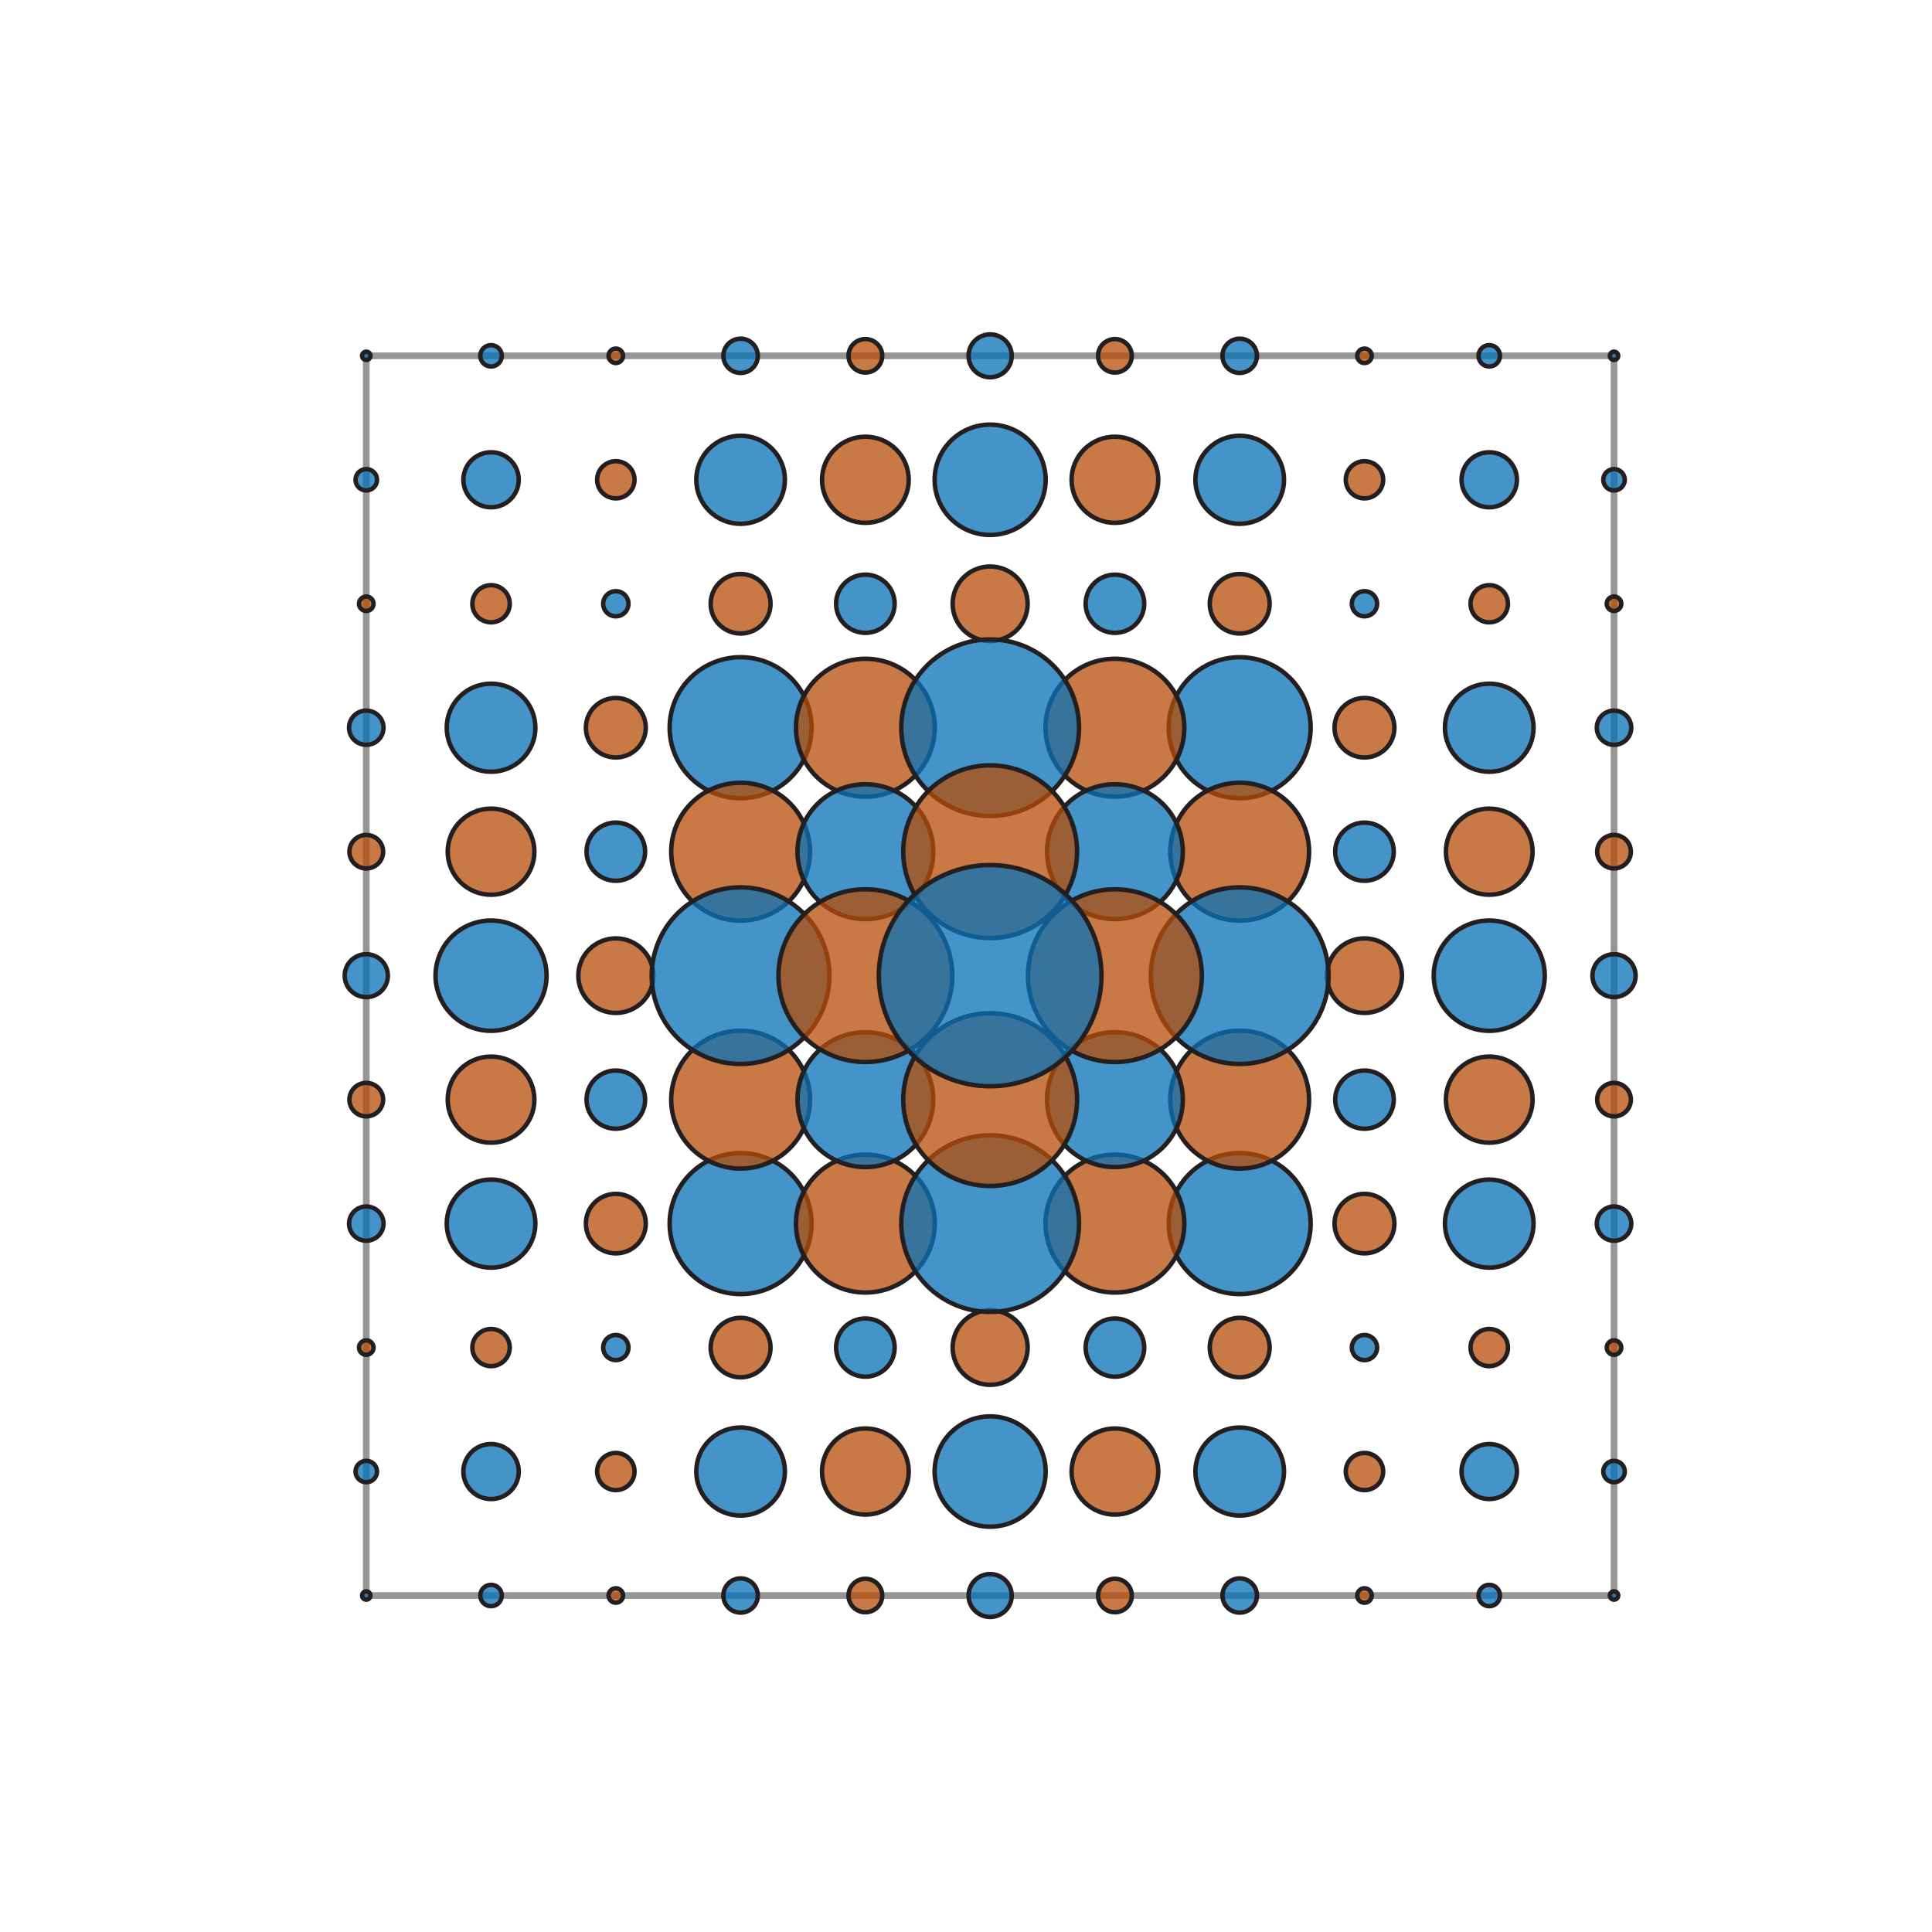 <?xml version="1.0" encoding="utf-8" standalone="no"?>
<!DOCTYPE svg PUBLIC "-//W3C//DTD SVG 1.1//EN"
  "http://www.w3.org/Graphics/SVG/1.1/DTD/svg11.dtd">
<svg xmlns:xlink="http://www.w3.org/1999/xlink" width="432pt" height="432pt" viewBox="0 0 432 432" xmlns="http://www.w3.org/2000/svg" version="1.1">
 <defs>
  <style type="text/css">*{stroke-linejoin: round; stroke-linecap: butt}</style>
 </defs>
 <g id="figure_1">
  <g id="patch_1">
   <path d="M 0 432 
L 432 432 
L 432 0 
L 0 0 
z
" style="fill: #ffffff"/>
  </g>
  <g id="axes_1">
   <g id="patch_2">
    <path d="M 81.9 356.76 
L 360.9 356.76 
L 360.9 79.56 
L 81.9 79.56 
L 81.9 356.76 
z
" clip-path="url(#p74fea85b2b)" style="fill: none; stroke: #969696; stroke-width: 1.5; stroke-linejoin: miter"/>
   </g>
   <g id="patch_3">
    <path d="M 81.9 357.69 
C 82.148 357.69 82.386 357.592 82.562 357.417 
C 82.737 357.243 82.836 357.007 82.836 356.76 
C 82.836 356.513 82.737 356.277 82.562 356.103 
C 82.386 355.928 82.148 355.83 81.9 355.83 
C 81.652 355.83 81.414 355.928 81.238 356.103 
C 81.063 356.277 80.964 356.513 80.964 356.76 
C 80.964 357.007 81.063 357.243 81.238 357.417 
C 81.414 357.592 81.652 357.69 81.9 357.69 
z
" clip-path="url(#p74fea85b2b)" style="fill: #0871b7; fill-opacity: 0.753; stroke: #231f20; stroke-linejoin: miter"/>
   </g>
   <g id="patch_4">
    <path d="M 360.9 357.69 
C 361.148 357.69 361.386 357.592 361.562 357.417 
C 361.737 357.243 361.836 357.007 361.836 356.76 
C 361.836 356.513 361.737 356.277 361.562 356.103 
C 361.386 355.928 361.148 355.83 360.9 355.83 
C 360.652 355.83 360.414 355.928 360.238 356.103 
C 360.063 356.277 359.964 356.513 359.964 356.76 
C 359.964 357.007 360.063 357.243 360.238 357.417 
C 360.414 357.592 360.652 357.69 360.9 357.69 
z
" clip-path="url(#p74fea85b2b)" style="fill: #0871b7; fill-opacity: 0.753; stroke: #231f20; stroke-linejoin: miter"/>
   </g>
   <g id="patch_5">
    <path d="M 81.9 80.49 
C 82.148 80.49 82.386 80.392 82.562 80.217 
C 82.737 80.043 82.836 79.807 82.836 79.56 
C 82.836 79.313 82.737 79.077 82.562 78.903 
C 82.386 78.728 82.148 78.63 81.9 78.63 
C 81.652 78.63 81.414 78.728 81.238 78.903 
C 81.063 79.077 80.964 79.313 80.964 79.56 
C 80.964 79.807 81.063 80.043 81.238 80.217 
C 81.414 80.392 81.652 80.49 81.9 80.49 
z
" clip-path="url(#p74fea85b2b)" style="fill: #0871b7; fill-opacity: 0.753; stroke: #231f20; stroke-linejoin: miter"/>
   </g>
   <g id="patch_6">
    <path d="M 360.9 80.49 
C 361.148 80.49 361.386 80.392 361.562 80.217 
C 361.737 80.043 361.836 79.807 361.836 79.56 
C 361.836 79.313 361.737 79.077 361.562 78.903 
C 361.386 78.728 361.148 78.63 360.9 78.63 
C 360.652 78.63 360.414 78.728 360.238 78.903 
C 360.063 79.077 359.964 79.313 359.964 79.56 
C 359.964 79.807 360.063 80.043 360.238 80.217 
C 360.414 80.392 360.652 80.49 360.9 80.49 
z
" clip-path="url(#p74fea85b2b)" style="fill: #0871b7; fill-opacity: 0.753; stroke: #231f20; stroke-linejoin: miter"/>
   </g>
   <g id="patch_7">
    <path d="M 109.8 359.152 
C 110.438 359.152 111.051 358.9 111.502 358.451 
C 111.954 358.003 112.207 357.394 112.207 356.76 
C 112.207 356.126 111.954 355.517 111.502 355.069 
C 111.051 354.62 110.438 354.368 109.8 354.368 
C 109.162 354.368 108.549 354.62 108.098 355.069 
C 107.646 355.517 107.393 356.126 107.393 356.76 
C 107.393 357.394 107.646 358.003 108.098 358.451 
C 108.549 358.9 109.162 359.152 109.8 359.152 
z
" clip-path="url(#p74fea85b2b)" style="fill: #0871b7; fill-opacity: 0.753; stroke: #231f20; stroke-linejoin: miter"/>
   </g>
   <g id="patch_8">
    <path d="M 333 359.152 
C 333.638 359.152 334.251 358.9 334.702 358.451 
C 335.154 358.003 335.407 357.394 335.407 356.76 
C 335.407 356.126 335.154 355.517 334.702 355.069 
C 334.251 354.62 333.638 354.368 333 354.368 
C 332.362 354.368 331.749 354.62 331.298 355.069 
C 330.846 355.517 330.593 356.126 330.593 356.76 
C 330.593 357.394 330.846 358.003 331.298 358.451 
C 331.749 358.9 332.362 359.152 333 359.152 
z
" clip-path="url(#p74fea85b2b)" style="fill: #0871b7; fill-opacity: 0.753; stroke: #231f20; stroke-linejoin: miter"/>
   </g>
   <g id="patch_9">
    <path d="M 81.9 331.432 
C 82.538 331.432 83.151 331.18 83.602 330.731 
C 84.054 330.283 84.307 329.674 84.307 329.04 
C 84.307 328.406 84.054 327.797 83.602 327.349 
C 83.151 326.9 82.538 326.648 81.9 326.648 
C 81.262 326.648 80.649 326.9 80.198 327.349 
C 79.746 327.797 79.493 328.406 79.493 329.04 
C 79.493 329.674 79.746 330.283 80.198 330.731 
C 80.649 331.18 81.262 331.432 81.9 331.432 
z
" clip-path="url(#p74fea85b2b)" style="fill: #0871b7; fill-opacity: 0.753; stroke: #231f20; stroke-linejoin: miter"/>
   </g>
   <g id="patch_10">
    <path d="M 360.9 331.432 
C 361.538 331.432 362.151 331.18 362.602 330.731 
C 363.054 330.283 363.307 329.674 363.307 329.04 
C 363.307 328.406 363.054 327.797 362.602 327.349 
C 362.151 326.9 361.538 326.648 360.9 326.648 
C 360.262 326.648 359.649 326.9 359.198 327.349 
C 358.746 327.797 358.493 328.406 358.493 329.04 
C 358.493 329.674 358.746 330.283 359.198 330.731 
C 359.649 331.18 360.262 331.432 360.9 331.432 
z
" clip-path="url(#p74fea85b2b)" style="fill: #0871b7; fill-opacity: 0.753; stroke: #231f20; stroke-linejoin: miter"/>
   </g>
   <g id="patch_11">
    <path d="M 81.9 109.672 
C 82.538 109.672 83.151 109.42 83.602 108.971 
C 84.054 108.523 84.307 107.914 84.307 107.28 
C 84.307 106.646 84.054 106.037 83.602 105.589 
C 83.151 105.14 82.538 104.888 81.9 104.888 
C 81.262 104.888 80.649 105.14 80.198 105.589 
C 79.746 106.037 79.493 106.646 79.493 107.28 
C 79.493 107.914 79.746 108.523 80.198 108.971 
C 80.649 109.42 81.262 109.672 81.9 109.672 
z
" clip-path="url(#p74fea85b2b)" style="fill: #0871b7; fill-opacity: 0.753; stroke: #231f20; stroke-linejoin: miter"/>
   </g>
   <g id="patch_12">
    <path d="M 360.9 109.672 
C 361.538 109.672 362.151 109.42 362.602 108.971 
C 363.054 108.523 363.307 107.914 363.307 107.28 
C 363.307 106.646 363.054 106.037 362.602 105.589 
C 362.151 105.14 361.538 104.888 360.9 104.888 
C 360.262 104.888 359.649 105.14 359.198 105.589 
C 358.746 106.037 358.493 106.646 358.493 107.28 
C 358.493 107.914 358.746 108.523 359.198 108.971 
C 359.649 109.42 360.262 109.672 360.9 109.672 
z
" clip-path="url(#p74fea85b2b)" style="fill: #0871b7; fill-opacity: 0.753; stroke: #231f20; stroke-linejoin: miter"/>
   </g>
   <g id="patch_13">
    <path d="M 109.8 81.952 
C 110.438 81.952 111.051 81.7 111.502 81.251 
C 111.954 80.803 112.207 80.194 112.207 79.56 
C 112.207 78.926 111.954 78.317 111.502 77.869 
C 111.051 77.42 110.438 77.168 109.8 77.168 
C 109.162 77.168 108.549 77.42 108.098 77.869 
C 107.646 78.317 107.393 78.926 107.393 79.56 
C 107.393 80.194 107.646 80.803 108.098 81.251 
C 108.549 81.7 109.162 81.952 109.8 81.952 
z
" clip-path="url(#p74fea85b2b)" style="fill: #0871b7; fill-opacity: 0.753; stroke: #231f20; stroke-linejoin: miter"/>
   </g>
   <g id="patch_14">
    <path d="M 333 81.952 
C 333.638 81.952 334.251 81.7 334.702 81.251 
C 335.154 80.803 335.407 80.194 335.407 79.56 
C 335.407 78.926 335.154 78.317 334.702 77.869 
C 334.251 77.42 333.638 77.168 333 77.168 
C 332.362 77.168 331.749 77.42 331.298 77.869 
C 330.846 78.317 330.593 78.926 330.593 79.56 
C 330.593 80.194 330.846 80.803 331.298 81.251 
C 331.749 81.7 332.362 81.952 333 81.952 
z
" clip-path="url(#p74fea85b2b)" style="fill: #0871b7; fill-opacity: 0.753; stroke: #231f20; stroke-linejoin: miter"/>
   </g>
   <g id="patch_15">
    <path d="M 305.1 358.376 
C 305.531 358.376 305.945 358.206 306.25 357.903 
C 306.555 357.6 306.726 357.189 306.726 356.76 
C 306.726 356.331 306.555 355.92 306.25 355.617 
C 305.945 355.314 305.531 355.144 305.1 355.144 
C 304.669 355.144 304.255 355.314 303.95 355.617 
C 303.645 355.92 303.474 356.331 303.474 356.76 
C 303.474 357.189 303.645 357.6 303.95 357.903 
C 304.255 358.206 304.669 358.376 305.1 358.376 
z
" clip-path="url(#p74fea85b2b)" style="fill: #b74e08; fill-opacity: 0.753; stroke: #231f20; stroke-linejoin: miter"/>
   </g>
   <g id="patch_16">
    <path d="M 81.9 136.616 
C 82.331 136.616 82.745 136.446 83.05 136.143 
C 83.355 135.84 83.526 135.429 83.526 135 
C 83.526 134.571 83.355 134.16 83.05 133.857 
C 82.745 133.554 82.331 133.384 81.9 133.384 
C 81.469 133.384 81.055 133.554 80.75 133.857 
C 80.445 134.16 80.274 134.571 80.274 135 
C 80.274 135.429 80.445 135.84 80.75 136.143 
C 81.055 136.446 81.469 136.616 81.9 136.616 
z
" clip-path="url(#p74fea85b2b)" style="fill: #b74e08; fill-opacity: 0.753; stroke: #231f20; stroke-linejoin: miter"/>
   </g>
   <g id="patch_17">
    <path d="M 360.9 136.616 
C 361.331 136.616 361.745 136.446 362.05 136.143 
C 362.355 135.84 362.526 135.429 362.526 135 
C 362.526 134.571 362.355 134.16 362.05 133.857 
C 361.745 133.554 361.331 133.384 360.9 133.384 
C 360.469 133.384 360.055 133.554 359.75 133.857 
C 359.445 134.16 359.274 134.571 359.274 135 
C 359.274 135.429 359.445 135.84 359.75 136.143 
C 360.055 136.446 360.469 136.616 360.9 136.616 
z
" clip-path="url(#p74fea85b2b)" style="fill: #b74e08; fill-opacity: 0.753; stroke: #231f20; stroke-linejoin: miter"/>
   </g>
   <g id="patch_18">
    <path d="M 305.1 81.176 
C 305.531 81.176 305.945 81.006 306.25 80.703 
C 306.555 80.4 306.726 79.989 306.726 79.56 
C 306.726 79.131 306.555 78.72 306.25 78.417 
C 305.945 78.114 305.531 77.944 305.1 77.944 
C 304.669 77.944 304.255 78.114 303.95 78.417 
C 303.645 78.72 303.474 79.131 303.474 79.56 
C 303.474 79.989 303.645 80.4 303.95 80.703 
C 304.255 81.006 304.669 81.176 305.1 81.176 
z
" clip-path="url(#p74fea85b2b)" style="fill: #b74e08; fill-opacity: 0.753; stroke: #231f20; stroke-linejoin: miter"/>
   </g>
   <g id="patch_19">
    <path d="M 137.7 358.376 
C 138.131 358.376 138.545 358.206 138.85 357.903 
C 139.155 357.6 139.326 357.189 139.326 356.76 
C 139.326 356.331 139.155 355.92 138.85 355.617 
C 138.545 355.314 138.131 355.144 137.7 355.144 
C 137.269 355.144 136.855 355.314 136.55 355.617 
C 136.245 355.92 136.074 356.331 136.074 356.76 
C 136.074 357.189 136.245 357.6 136.55 357.903 
C 136.855 358.206 137.269 358.376 137.7 358.376 
z
" clip-path="url(#p74fea85b2b)" style="fill: #b74e08; fill-opacity: 0.753; stroke: #231f20; stroke-linejoin: miter"/>
   </g>
   <g id="patch_20">
    <path d="M 81.9 302.936 
C 82.331 302.936 82.745 302.766 83.05 302.463 
C 83.355 302.16 83.526 301.749 83.526 301.32 
C 83.526 300.891 83.355 300.48 83.05 300.177 
C 82.745 299.874 82.331 299.704 81.9 299.704 
C 81.469 299.704 81.055 299.874 80.75 300.177 
C 80.445 300.48 80.274 300.891 80.274 301.32 
C 80.274 301.749 80.445 302.16 80.75 302.463 
C 81.055 302.766 81.469 302.936 81.9 302.936 
z
" clip-path="url(#p74fea85b2b)" style="fill: #b74e08; fill-opacity: 0.753; stroke: #231f20; stroke-linejoin: miter"/>
   </g>
   <g id="patch_21">
    <path d="M 360.9 302.936 
C 361.331 302.936 361.745 302.766 362.05 302.463 
C 362.355 302.16 362.526 301.749 362.526 301.32 
C 362.526 300.891 362.355 300.48 362.05 300.177 
C 361.745 299.874 361.331 299.704 360.9 299.704 
C 360.469 299.704 360.055 299.874 359.75 300.177 
C 359.445 300.48 359.274 300.891 359.274 301.32 
C 359.274 301.749 359.445 302.16 359.75 302.463 
C 360.055 302.766 360.469 302.936 360.9 302.936 
z
" clip-path="url(#p74fea85b2b)" style="fill: #b74e08; fill-opacity: 0.753; stroke: #231f20; stroke-linejoin: miter"/>
   </g>
   <g id="patch_22">
    <path d="M 137.7 81.176 
C 138.131 81.176 138.545 81.006 138.85 80.703 
C 139.155 80.4 139.326 79.989 139.326 79.56 
C 139.326 79.131 139.155 78.72 138.85 78.417 
C 138.545 78.114 138.131 77.944 137.7 77.944 
C 137.269 77.944 136.855 78.114 136.55 78.417 
C 136.245 78.72 136.074 79.131 136.074 79.56 
C 136.074 79.989 136.245 80.4 136.55 80.703 
C 136.855 81.006 137.269 81.176 137.7 81.176 
z
" clip-path="url(#p74fea85b2b)" style="fill: #b74e08; fill-opacity: 0.753; stroke: #231f20; stroke-linejoin: miter"/>
   </g>
   <g id="patch_23">
    <path d="M 109.8 335.192 
C 111.442 335.192 113.017 334.543 114.178 333.39 
C 115.339 332.236 115.992 330.671 115.992 329.04 
C 115.992 327.409 115.339 325.844 114.178 324.69 
C 113.017 323.537 111.442 322.888 109.8 322.888 
C 108.158 322.888 106.583 323.537 105.422 324.69 
C 104.261 325.844 103.608 327.409 103.608 329.04 
C 103.608 330.671 104.261 332.236 105.422 333.39 
C 106.583 334.543 108.158 335.192 109.8 335.192 
z
" clip-path="url(#p74fea85b2b)" style="fill: #0871b7; fill-opacity: 0.753; stroke: #231f20; stroke-linejoin: miter"/>
   </g>
   <g id="patch_24">
    <path d="M 333 335.192 
C 334.642 335.192 336.217 334.543 337.378 333.39 
C 338.539 332.236 339.192 330.671 339.192 329.04 
C 339.192 327.409 338.539 325.844 337.378 324.69 
C 336.217 323.537 334.642 322.888 333 322.888 
C 331.358 322.888 329.783 323.537 328.622 324.69 
C 327.461 325.844 326.808 327.409 326.808 329.04 
C 326.808 330.671 327.461 332.236 328.622 333.39 
C 329.783 334.543 331.358 335.192 333 335.192 
z
" clip-path="url(#p74fea85b2b)" style="fill: #0871b7; fill-opacity: 0.753; stroke: #231f20; stroke-linejoin: miter"/>
   </g>
   <g id="patch_25">
    <path d="M 109.8 113.432 
C 111.442 113.432 113.017 112.783 114.178 111.63 
C 115.339 110.476 115.992 108.911 115.992 107.28 
C 115.992 105.649 115.339 104.084 114.178 102.93 
C 113.017 101.777 111.442 101.128 109.8 101.128 
C 108.158 101.128 106.583 101.777 105.422 102.93 
C 104.261 104.084 103.608 105.649 103.608 107.28 
C 103.608 108.911 104.261 110.476 105.422 111.63 
C 106.583 112.783 108.158 113.432 109.8 113.432 
z
" clip-path="url(#p74fea85b2b)" style="fill: #0871b7; fill-opacity: 0.753; stroke: #231f20; stroke-linejoin: miter"/>
   </g>
   <g id="patch_26">
    <path d="M 333 113.432 
C 334.642 113.432 336.217 112.783 337.378 111.63 
C 338.539 110.476 339.192 108.911 339.192 107.28 
C 339.192 105.649 338.539 104.084 337.378 102.93 
C 336.217 101.777 334.642 101.128 333 101.128 
C 331.358 101.128 329.783 101.777 328.622 102.93 
C 327.461 104.084 326.808 105.649 326.808 107.28 
C 326.808 108.911 327.461 110.476 328.622 111.63 
C 329.783 112.783 331.358 113.432 333 113.432 
z
" clip-path="url(#p74fea85b2b)" style="fill: #0871b7; fill-opacity: 0.753; stroke: #231f20; stroke-linejoin: miter"/>
   </g>
   <g id="patch_27">
    <path d="M 165.6 360.588 
C 166.622 360.588 167.602 360.185 168.325 359.467 
C 169.047 358.749 169.453 357.775 169.453 356.76 
C 169.453 355.745 169.047 354.771 168.325 354.053 
C 167.602 353.335 166.622 352.932 165.6 352.932 
C 164.578 352.932 163.598 353.335 162.875 354.053 
C 162.153 354.771 161.747 355.745 161.747 356.76 
C 161.747 357.775 162.153 358.749 162.875 359.467 
C 163.598 360.185 164.578 360.588 165.6 360.588 
z
" clip-path="url(#p74fea85b2b)" style="fill: #0871b7; fill-opacity: 0.753; stroke: #231f20; stroke-linejoin: miter"/>
   </g>
   <g id="patch_28">
    <path d="M 81.9 277.428 
C 82.922 277.428 83.902 277.025 84.625 276.307 
C 85.347 275.589 85.753 274.615 85.753 273.6 
C 85.753 272.585 85.347 271.611 84.625 270.893 
C 83.902 270.175 82.922 269.772 81.9 269.772 
C 80.878 269.772 79.898 270.175 79.175 270.893 
C 78.453 271.611 78.047 272.585 78.047 273.6 
C 78.047 274.615 78.453 275.589 79.175 276.307 
C 79.898 277.025 80.878 277.428 81.9 277.428 
z
" clip-path="url(#p74fea85b2b)" style="fill: #0871b7; fill-opacity: 0.753; stroke: #231f20; stroke-linejoin: miter"/>
   </g>
   <g id="patch_29">
    <path d="M 360.9 277.428 
C 361.922 277.428 362.902 277.025 363.625 276.307 
C 364.347 275.589 364.753 274.615 364.753 273.6 
C 364.753 272.585 364.347 271.611 363.625 270.893 
C 362.902 270.175 361.922 269.772 360.9 269.772 
C 359.878 269.772 358.898 270.175 358.175 270.893 
C 357.453 271.611 357.047 272.585 357.047 273.6 
C 357.047 274.615 357.453 275.589 358.175 276.307 
C 358.898 277.025 359.878 277.428 360.9 277.428 
z
" clip-path="url(#p74fea85b2b)" style="fill: #0871b7; fill-opacity: 0.753; stroke: #231f20; stroke-linejoin: miter"/>
   </g>
   <g id="patch_30">
    <path d="M 165.6 83.388 
C 166.622 83.388 167.602 82.985 168.325 82.267 
C 169.047 81.549 169.453 80.575 169.453 79.56 
C 169.453 78.545 169.047 77.571 168.325 76.853 
C 167.602 76.135 166.622 75.732 165.6 75.732 
C 164.578 75.732 163.598 76.135 162.875 76.853 
C 162.153 77.571 161.747 78.545 161.747 79.56 
C 161.747 80.575 162.153 81.549 162.875 82.267 
C 163.598 82.985 164.578 83.388 165.6 83.388 
z
" clip-path="url(#p74fea85b2b)" style="fill: #0871b7; fill-opacity: 0.753; stroke: #231f20; stroke-linejoin: miter"/>
   </g>
   <g id="patch_31">
    <path d="M 277.2 360.588 
C 278.222 360.588 279.202 360.185 279.925 359.467 
C 280.647 358.749 281.053 357.775 281.053 356.76 
C 281.053 355.745 280.647 354.771 279.925 354.053 
C 279.202 353.335 278.222 352.932 277.2 352.932 
C 276.178 352.932 275.198 353.335 274.475 354.053 
C 273.753 354.771 273.347 355.745 273.347 356.76 
C 273.347 357.775 273.753 358.749 274.475 359.467 
C 275.198 360.185 276.178 360.588 277.2 360.588 
z
" clip-path="url(#p74fea85b2b)" style="fill: #0871b7; fill-opacity: 0.753; stroke: #231f20; stroke-linejoin: miter"/>
   </g>
   <g id="patch_32">
    <path d="M 81.9 166.548 
C 82.922 166.548 83.902 166.145 84.625 165.427 
C 85.347 164.709 85.753 163.735 85.753 162.72 
C 85.753 161.705 85.347 160.731 84.625 160.013 
C 83.902 159.295 82.922 158.892 81.9 158.892 
C 80.878 158.892 79.898 159.295 79.175 160.013 
C 78.453 160.731 78.047 161.705 78.047 162.72 
C 78.047 163.735 78.453 164.709 79.175 165.427 
C 79.898 166.145 80.878 166.548 81.9 166.548 
z
" clip-path="url(#p74fea85b2b)" style="fill: #0871b7; fill-opacity: 0.753; stroke: #231f20; stroke-linejoin: miter"/>
   </g>
   <g id="patch_33">
    <path d="M 360.9 166.548 
C 361.922 166.548 362.902 166.145 363.625 165.427 
C 364.347 164.709 364.753 163.735 364.753 162.72 
C 364.753 161.705 364.347 160.731 363.625 160.013 
C 362.902 159.295 361.922 158.892 360.9 158.892 
C 359.878 158.892 358.898 159.295 358.175 160.013 
C 357.453 160.731 357.047 161.705 357.047 162.72 
C 357.047 163.735 357.453 164.709 358.175 165.427 
C 358.898 166.145 359.878 166.548 360.9 166.548 
z
" clip-path="url(#p74fea85b2b)" style="fill: #0871b7; fill-opacity: 0.753; stroke: #231f20; stroke-linejoin: miter"/>
   </g>
   <g id="patch_34">
    <path d="M 277.2 83.388 
C 278.222 83.388 279.202 82.985 279.925 82.267 
C 280.647 81.549 281.053 80.575 281.053 79.56 
C 281.053 78.545 280.647 77.571 279.925 76.853 
C 279.202 76.135 278.222 75.732 277.2 75.732 
C 276.178 75.732 275.198 76.135 274.475 76.853 
C 273.753 77.571 273.347 78.545 273.347 79.56 
C 273.347 80.575 273.753 81.549 274.475 82.267 
C 275.198 82.985 276.178 83.388 277.2 83.388 
z
" clip-path="url(#p74fea85b2b)" style="fill: #0871b7; fill-opacity: 0.753; stroke: #231f20; stroke-linejoin: miter"/>
   </g>
   <g id="patch_35">
    <path d="M 193.5 360.504 
C 194.499 360.504 195.458 360.11 196.165 359.408 
C 196.872 358.705 197.269 357.753 197.269 356.76 
C 197.269 355.767 196.872 354.815 196.165 354.112 
C 195.458 353.41 194.499 353.016 193.5 353.016 
C 192.501 353.016 191.542 353.41 190.835 354.112 
C 190.128 354.815 189.731 355.767 189.731 356.76 
C 189.731 357.753 190.128 358.705 190.835 359.408 
C 191.542 360.11 192.501 360.504 193.5 360.504 
z
" clip-path="url(#p74fea85b2b)" style="fill: #b74e08; fill-opacity: 0.753; stroke: #231f20; stroke-linejoin: miter"/>
   </g>
   <g id="patch_36">
    <path d="M 249.3 360.504 
C 250.299 360.504 251.258 360.11 251.965 359.408 
C 252.672 358.705 253.069 357.753 253.069 356.76 
C 253.069 355.767 252.672 354.815 251.965 354.112 
C 251.258 353.41 250.299 353.016 249.3 353.016 
C 248.301 353.016 247.342 353.41 246.635 354.112 
C 245.928 354.815 245.531 355.767 245.531 356.76 
C 245.531 357.753 245.928 358.705 246.635 359.408 
C 247.342 360.11 248.301 360.504 249.3 360.504 
z
" clip-path="url(#p74fea85b2b)" style="fill: #b74e08; fill-opacity: 0.753; stroke: #231f20; stroke-linejoin: miter"/>
   </g>
   <g id="patch_37">
    <path d="M 81.9 249.624 
C 82.899 249.624 83.858 249.23 84.565 248.528 
C 85.272 247.825 85.669 246.873 85.669 245.88 
C 85.669 244.887 85.272 243.935 84.565 243.232 
C 83.858 242.53 82.899 242.136 81.9 242.136 
C 80.901 242.136 79.942 242.53 79.235 243.232 
C 78.528 243.935 78.131 244.887 78.131 245.88 
C 78.131 246.873 78.528 247.825 79.235 248.528 
C 79.942 249.23 80.901 249.624 81.9 249.624 
z
" clip-path="url(#p74fea85b2b)" style="fill: #b74e08; fill-opacity: 0.753; stroke: #231f20; stroke-linejoin: miter"/>
   </g>
   <g id="patch_38">
    <path d="M 360.9 249.624 
C 361.899 249.624 362.858 249.23 363.565 248.528 
C 364.272 247.825 364.669 246.873 364.669 245.88 
C 364.669 244.887 364.272 243.935 363.565 243.232 
C 362.858 242.53 361.899 242.136 360.9 242.136 
C 359.901 242.136 358.942 242.53 358.235 243.232 
C 357.528 243.935 357.131 244.887 357.131 245.88 
C 357.131 246.873 357.528 247.825 358.235 248.528 
C 358.942 249.23 359.901 249.624 360.9 249.624 
z
" clip-path="url(#p74fea85b2b)" style="fill: #b74e08; fill-opacity: 0.753; stroke: #231f20; stroke-linejoin: miter"/>
   </g>
   <g id="patch_39">
    <path d="M 81.9 194.184 
C 82.899 194.184 83.858 193.79 84.565 193.088 
C 85.272 192.385 85.669 191.433 85.669 190.44 
C 85.669 189.447 85.272 188.495 84.565 187.792 
C 83.858 187.09 82.899 186.696 81.9 186.696 
C 80.901 186.696 79.942 187.09 79.235 187.792 
C 78.528 188.495 78.131 189.447 78.131 190.44 
C 78.131 191.433 78.528 192.385 79.235 193.088 
C 79.942 193.79 80.901 194.184 81.9 194.184 
z
" clip-path="url(#p74fea85b2b)" style="fill: #b74e08; fill-opacity: 0.753; stroke: #231f20; stroke-linejoin: miter"/>
   </g>
   <g id="patch_40">
    <path d="M 360.9 194.184 
C 361.899 194.184 362.858 193.79 363.565 193.088 
C 364.272 192.385 364.669 191.433 364.669 190.44 
C 364.669 189.447 364.272 188.495 363.565 187.792 
C 362.858 187.09 361.899 186.696 360.9 186.696 
C 359.901 186.696 358.942 187.09 358.235 187.792 
C 357.528 188.495 357.131 189.447 357.131 190.44 
C 357.131 191.433 357.528 192.385 358.235 193.088 
C 358.942 193.79 359.901 194.184 360.9 194.184 
z
" clip-path="url(#p74fea85b2b)" style="fill: #b74e08; fill-opacity: 0.753; stroke: #231f20; stroke-linejoin: miter"/>
   </g>
   <g id="patch_41">
    <path d="M 193.5 83.304 
C 194.499 83.304 195.458 82.91 196.165 82.208 
C 196.872 81.505 197.269 80.553 197.269 79.56 
C 197.269 78.567 196.872 77.615 196.165 76.912 
C 195.458 76.21 194.499 75.816 193.5 75.816 
C 192.501 75.816 191.542 76.21 190.835 76.912 
C 190.128 77.615 189.731 78.567 189.731 79.56 
C 189.731 80.553 190.128 81.505 190.835 82.208 
C 191.542 82.91 192.501 83.304 193.5 83.304 
z
" clip-path="url(#p74fea85b2b)" style="fill: #b74e08; fill-opacity: 0.753; stroke: #231f20; stroke-linejoin: miter"/>
   </g>
   <g id="patch_42">
    <path d="M 249.3 83.304 
C 250.299 83.304 251.258 82.91 251.965 82.208 
C 252.672 81.505 253.069 80.553 253.069 79.56 
C 253.069 78.567 252.672 77.615 251.965 76.912 
C 251.258 76.21 250.299 75.816 249.3 75.816 
C 248.301 75.816 247.342 76.21 246.635 76.912 
C 245.928 77.615 245.531 78.567 245.531 79.56 
C 245.531 80.553 245.928 81.505 246.635 82.208 
C 247.342 82.91 248.301 83.304 249.3 83.304 
z
" clip-path="url(#p74fea85b2b)" style="fill: #b74e08; fill-opacity: 0.753; stroke: #231f20; stroke-linejoin: miter"/>
   </g>
   <g id="patch_43">
    <path d="M 305.1 333.196 
C 306.209 333.196 307.274 332.758 308.058 331.979 
C 308.843 331.2 309.283 330.142 309.283 329.04 
C 309.283 327.938 308.843 326.88 308.058 326.101 
C 307.274 325.322 306.209 324.884 305.1 324.884 
C 303.991 324.884 302.926 325.322 302.142 326.101 
C 301.357 326.88 300.917 327.938 300.917 329.04 
C 300.917 330.142 301.357 331.2 302.142 331.979 
C 302.926 332.758 303.991 333.196 305.1 333.196 
z
" clip-path="url(#p74fea85b2b)" style="fill: #b74e08; fill-opacity: 0.753; stroke: #231f20; stroke-linejoin: miter"/>
   </g>
   <g id="patch_44">
    <path d="M 333 305.476 
C 334.109 305.476 335.174 305.038 335.958 304.259 
C 336.743 303.48 337.183 302.422 337.183 301.32 
C 337.183 300.218 336.743 299.16 335.958 298.381 
C 335.174 297.602 334.109 297.164 333 297.164 
C 331.891 297.164 330.826 297.602 330.042 298.381 
C 329.257 299.16 328.817 300.218 328.817 301.32 
C 328.817 302.422 329.257 303.48 330.042 304.259 
C 330.826 305.038 331.891 305.476 333 305.476 
z
" clip-path="url(#p74fea85b2b)" style="fill: #b74e08; fill-opacity: 0.753; stroke: #231f20; stroke-linejoin: miter"/>
   </g>
   <g id="patch_45">
    <path d="M 109.8 139.156 
C 110.909 139.156 111.974 138.718 112.758 137.939 
C 113.543 137.16 113.983 136.102 113.983 135 
C 113.983 133.898 113.543 132.84 112.758 132.061 
C 111.974 131.282 110.909 130.844 109.8 130.844 
C 108.691 130.844 107.626 131.282 106.842 132.061 
C 106.057 132.84 105.617 133.898 105.617 135 
C 105.617 136.102 106.057 137.16 106.842 137.939 
C 107.626 138.718 108.691 139.156 109.8 139.156 
z
" clip-path="url(#p74fea85b2b)" style="fill: #b74e08; fill-opacity: 0.753; stroke: #231f20; stroke-linejoin: miter"/>
   </g>
   <g id="patch_46">
    <path d="M 333 139.156 
C 334.109 139.156 335.174 138.718 335.958 137.939 
C 336.743 137.16 337.183 136.102 337.183 135 
C 337.183 133.898 336.743 132.84 335.958 132.061 
C 335.174 131.282 334.109 130.844 333 130.844 
C 331.891 130.844 330.826 131.282 330.042 132.061 
C 329.257 132.84 328.817 133.898 328.817 135 
C 328.817 136.102 329.257 137.16 330.042 137.939 
C 330.826 138.718 331.891 139.156 333 139.156 
z
" clip-path="url(#p74fea85b2b)" style="fill: #b74e08; fill-opacity: 0.753; stroke: #231f20; stroke-linejoin: miter"/>
   </g>
   <g id="patch_47">
    <path d="M 137.7 111.436 
C 138.809 111.436 139.874 110.998 140.658 110.219 
C 141.443 109.44 141.883 108.382 141.883 107.28 
C 141.883 106.178 141.443 105.12 140.658 104.341 
C 139.874 103.562 138.809 103.124 137.7 103.124 
C 136.591 103.124 135.526 103.562 134.742 104.341 
C 133.957 105.12 133.517 106.178 133.517 107.28 
C 133.517 108.382 133.957 109.44 134.742 110.219 
C 135.526 110.998 136.591 111.436 137.7 111.436 
z
" clip-path="url(#p74fea85b2b)" style="fill: #b74e08; fill-opacity: 0.753; stroke: #231f20; stroke-linejoin: miter"/>
   </g>
   <g id="patch_48">
    <path d="M 305.1 111.436 
C 306.209 111.436 307.274 110.998 308.058 110.219 
C 308.843 109.44 309.283 108.382 309.283 107.28 
C 309.283 106.178 308.843 105.12 308.058 104.341 
C 307.274 103.562 306.209 103.124 305.1 103.124 
C 303.991 103.124 302.926 103.562 302.142 104.341 
C 301.357 105.12 300.917 106.178 300.917 107.28 
C 300.917 108.382 301.357 109.44 302.142 110.219 
C 302.926 110.998 303.991 111.436 305.1 111.436 
z
" clip-path="url(#p74fea85b2b)" style="fill: #b74e08; fill-opacity: 0.753; stroke: #231f20; stroke-linejoin: miter"/>
   </g>
   <g id="patch_49">
    <path d="M 221.4 361.555 
C 222.68 361.555 223.908 361.05 224.813 360.151 
C 225.718 359.252 226.227 358.032 226.227 356.76 
C 226.227 355.488 225.718 354.268 224.813 353.369 
C 223.908 352.47 222.68 351.965 221.4 351.965 
C 220.12 351.965 218.892 352.47 217.987 353.369 
C 217.082 354.268 216.573 355.488 216.573 356.76 
C 216.573 358.032 217.082 359.252 217.987 360.151 
C 218.892 361.05 220.12 361.555 221.4 361.555 
z
" clip-path="url(#p74fea85b2b)" style="fill: #0871b7; fill-opacity: 0.753; stroke: #231f20; stroke-linejoin: miter"/>
   </g>
   <g id="patch_50">
    <path d="M 81.9 222.955 
C 83.18 222.955 84.408 222.45 85.313 221.551 
C 86.218 220.652 86.727 219.432 86.727 218.16 
C 86.727 216.888 86.218 215.668 85.313 214.769 
C 84.408 213.87 83.18 213.365 81.9 213.365 
C 80.62 213.365 79.392 213.87 78.487 214.769 
C 77.582 215.668 77.073 216.888 77.073 218.16 
C 77.073 219.432 77.582 220.652 78.487 221.551 
C 79.392 222.45 80.62 222.955 81.9 222.955 
z
" clip-path="url(#p74fea85b2b)" style="fill: #0871b7; fill-opacity: 0.753; stroke: #231f20; stroke-linejoin: miter"/>
   </g>
   <g id="patch_51">
    <path d="M 360.9 222.955 
C 362.18 222.955 363.408 222.45 364.313 221.551 
C 365.218 220.652 365.727 219.432 365.727 218.16 
C 365.727 216.888 365.218 215.668 364.313 214.769 
C 363.408 213.87 362.18 213.365 360.9 213.365 
C 359.62 213.365 358.392 213.87 357.487 214.769 
C 356.582 215.668 356.073 216.888 356.073 218.16 
C 356.073 219.432 356.582 220.652 357.487 221.551 
C 358.392 222.45 359.62 222.955 360.9 222.955 
z
" clip-path="url(#p74fea85b2b)" style="fill: #0871b7; fill-opacity: 0.753; stroke: #231f20; stroke-linejoin: miter"/>
   </g>
   <g id="patch_52">
    <path d="M 221.4 84.355 
C 222.68 84.355 223.908 83.85 224.813 82.951 
C 225.718 82.052 226.227 80.832 226.227 79.56 
C 226.227 78.288 225.718 77.068 224.813 76.169 
C 223.908 75.27 222.68 74.765 221.4 74.765 
C 220.12 74.765 218.892 75.27 217.987 76.169 
C 217.082 77.068 216.573 78.288 216.573 79.56 
C 216.573 80.832 217.082 82.052 217.987 82.951 
C 218.892 83.85 220.12 84.355 221.4 84.355 
z
" clip-path="url(#p74fea85b2b)" style="fill: #0871b7; fill-opacity: 0.753; stroke: #231f20; stroke-linejoin: miter"/>
   </g>
   <g id="patch_53">
    <path d="M 137.7 333.196 
C 138.809 333.196 139.874 332.758 140.658 331.979 
C 141.443 331.2 141.883 330.142 141.883 329.04 
C 141.883 327.938 141.443 326.88 140.658 326.101 
C 139.874 325.322 138.809 324.884 137.7 324.884 
C 136.591 324.884 135.526 325.322 134.742 326.101 
C 133.957 326.88 133.517 327.938 133.517 329.04 
C 133.517 330.142 133.957 331.2 134.742 331.979 
C 135.526 332.758 136.591 333.196 137.7 333.196 
z
" clip-path="url(#p74fea85b2b)" style="fill: #b74e08; fill-opacity: 0.753; stroke: #231f20; stroke-linejoin: miter"/>
   </g>
   <g id="patch_54">
    <path d="M 109.8 305.476 
C 110.909 305.476 111.974 305.038 112.758 304.259 
C 113.543 303.48 113.983 302.422 113.983 301.32 
C 113.983 300.218 113.543 299.16 112.758 298.381 
C 111.974 297.602 110.909 297.164 109.8 297.164 
C 108.691 297.164 107.626 297.602 106.842 298.381 
C 106.057 299.16 105.617 300.218 105.617 301.32 
C 105.617 302.422 106.057 303.48 106.842 304.259 
C 107.626 305.038 108.691 305.476 109.8 305.476 
z
" clip-path="url(#p74fea85b2b)" style="fill: #b74e08; fill-opacity: 0.753; stroke: #231f20; stroke-linejoin: miter"/>
   </g>
   <g id="patch_55">
    <path d="M 333 172.568 
C 335.629 172.568 338.15 171.53 340.008 169.683 
C 341.867 167.837 342.911 165.332 342.911 162.72 
C 342.911 160.108 341.867 157.603 340.008 155.757 
C 338.15 153.91 335.629 152.872 333 152.872 
C 330.371 152.872 327.85 153.91 325.992 155.757 
C 324.133 157.603 323.089 160.108 323.089 162.72 
C 323.089 165.332 324.133 167.837 325.992 169.683 
C 327.85 171.53 330.371 172.568 333 172.568 
z
" clip-path="url(#p74fea85b2b)" style="fill: #0871b7; fill-opacity: 0.753; stroke: #231f20; stroke-linejoin: miter"/>
   </g>
   <g id="patch_56">
    <path d="M 277.2 117.128 
C 279.829 117.128 282.35 116.09 284.208 114.243 
C 286.067 112.397 287.111 109.892 287.111 107.28 
C 287.111 104.668 286.067 102.163 284.208 100.317 
C 282.35 98.47 279.829 97.432 277.2 97.432 
C 274.571 97.432 272.05 98.47 270.192 100.317 
C 268.333 102.163 267.289 104.668 267.289 107.28 
C 267.289 109.892 268.333 112.397 270.192 114.243 
C 272.05 116.09 274.571 117.128 277.2 117.128 
z
" clip-path="url(#p74fea85b2b)" style="fill: #0871b7; fill-opacity: 0.753; stroke: #231f20; stroke-linejoin: miter"/>
   </g>
   <g id="patch_57">
    <path d="M 333 283.448 
C 335.629 283.448 338.15 282.41 340.008 280.563 
C 341.867 278.717 342.911 276.212 342.911 273.6 
C 342.911 270.988 341.867 268.483 340.008 266.637 
C 338.15 264.79 335.629 263.752 333 263.752 
C 330.371 263.752 327.85 264.79 325.992 266.637 
C 324.133 268.483 323.089 270.988 323.089 273.6 
C 323.089 276.212 324.133 278.717 325.992 280.563 
C 327.85 282.41 330.371 283.448 333 283.448 
z
" clip-path="url(#p74fea85b2b)" style="fill: #0871b7; fill-opacity: 0.753; stroke: #231f20; stroke-linejoin: miter"/>
   </g>
   <g id="patch_58">
    <path d="M 165.6 117.128 
C 168.229 117.128 170.75 116.09 172.608 114.243 
C 174.467 112.397 175.511 109.892 175.511 107.28 
C 175.511 104.668 174.467 102.163 172.608 100.317 
C 170.75 98.47 168.229 97.432 165.6 97.432 
C 162.971 97.432 160.45 98.47 158.592 100.317 
C 156.733 102.163 155.689 104.668 155.689 107.28 
C 155.689 109.892 156.733 112.397 158.592 114.243 
C 160.45 116.09 162.971 117.128 165.6 117.128 
z
" clip-path="url(#p74fea85b2b)" style="fill: #0871b7; fill-opacity: 0.753; stroke: #231f20; stroke-linejoin: miter"/>
   </g>
   <g id="patch_59">
    <path d="M 165.6 338.888 
C 168.229 338.888 170.75 337.85 172.608 336.003 
C 174.467 334.157 175.511 331.652 175.511 329.04 
C 175.511 326.428 174.467 323.923 172.608 322.077 
C 170.75 320.23 168.229 319.192 165.6 319.192 
C 162.971 319.192 160.45 320.23 158.592 322.077 
C 156.733 323.923 155.689 326.428 155.689 329.04 
C 155.689 331.652 156.733 334.157 158.592 336.003 
C 160.45 337.85 162.971 338.888 165.6 338.888 
z
" clip-path="url(#p74fea85b2b)" style="fill: #0871b7; fill-opacity: 0.753; stroke: #231f20; stroke-linejoin: miter"/>
   </g>
   <g id="patch_60">
    <path d="M 277.2 338.888 
C 279.829 338.888 282.35 337.85 284.208 336.003 
C 286.067 334.157 287.111 331.652 287.111 329.04 
C 287.111 326.428 286.067 323.923 284.208 322.077 
C 282.35 320.23 279.829 319.192 277.2 319.192 
C 274.571 319.192 272.05 320.23 270.192 322.077 
C 268.333 323.923 267.289 326.428 267.289 329.04 
C 267.289 331.652 268.333 334.157 270.192 336.003 
C 272.05 337.85 274.571 338.888 277.2 338.888 
z
" clip-path="url(#p74fea85b2b)" style="fill: #0871b7; fill-opacity: 0.753; stroke: #231f20; stroke-linejoin: miter"/>
   </g>
   <g id="patch_61">
    <path d="M 109.8 283.448 
C 112.429 283.448 114.95 282.41 116.808 280.563 
C 118.667 278.717 119.711 276.212 119.711 273.6 
C 119.711 270.988 118.667 268.483 116.808 266.637 
C 114.95 264.79 112.429 263.752 109.8 263.752 
C 107.171 263.752 104.65 264.79 102.792 266.637 
C 100.933 268.483 99.889 270.988 99.889 273.6 
C 99.889 276.212 100.933 278.717 102.792 280.563 
C 104.65 282.41 107.171 283.448 109.8 283.448 
z
" clip-path="url(#p74fea85b2b)" style="fill: #0871b7; fill-opacity: 0.753; stroke: #231f20; stroke-linejoin: miter"/>
   </g>
   <g id="patch_62">
    <path d="M 109.8 172.568 
C 112.429 172.568 114.95 171.53 116.808 169.683 
C 118.667 167.837 119.711 165.332 119.711 162.72 
C 119.711 160.108 118.667 157.603 116.808 155.757 
C 114.95 153.91 112.429 152.872 109.8 152.872 
C 107.171 152.872 104.65 153.91 102.792 155.757 
C 100.933 157.603 99.889 160.108 99.889 162.72 
C 99.889 165.332 100.933 167.837 102.792 169.683 
C 104.65 171.53 107.171 172.568 109.8 172.568 
z
" clip-path="url(#p74fea85b2b)" style="fill: #0871b7; fill-opacity: 0.753; stroke: #231f20; stroke-linejoin: miter"/>
   </g>
   <g id="patch_63">
    <path d="M 305.1 304.128 
C 305.85 304.128 306.569 303.832 307.099 303.306 
C 307.629 302.779 307.926 302.065 307.926 301.32 
C 307.926 300.575 307.629 299.861 307.099 299.334 
C 306.569 298.808 305.85 298.512 305.1 298.512 
C 304.35 298.512 303.631 298.808 303.101 299.334 
C 302.571 299.861 302.274 300.575 302.274 301.32 
C 302.274 302.065 302.571 302.779 303.101 303.306 
C 303.631 303.832 304.35 304.128 305.1 304.128 
z
" clip-path="url(#p74fea85b2b)" style="fill: #0871b7; fill-opacity: 0.753; stroke: #231f20; stroke-linejoin: miter"/>
   </g>
   <g id="patch_64">
    <path d="M 137.7 137.808 
C 138.45 137.808 139.169 137.512 139.699 136.986 
C 140.229 136.459 140.526 135.745 140.526 135 
C 140.526 134.255 140.229 133.541 139.699 133.014 
C 139.169 132.488 138.45 132.192 137.7 132.192 
C 136.95 132.192 136.231 132.488 135.701 133.014 
C 135.171 133.541 134.874 134.255 134.874 135 
C 134.874 135.745 135.171 136.459 135.701 136.986 
C 136.231 137.512 136.95 137.808 137.7 137.808 
z
" clip-path="url(#p74fea85b2b)" style="fill: #0871b7; fill-opacity: 0.753; stroke: #231f20; stroke-linejoin: miter"/>
   </g>
   <g id="patch_65">
    <path d="M 305.1 137.808 
C 305.85 137.808 306.569 137.512 307.099 136.986 
C 307.629 136.459 307.926 135.745 307.926 135 
C 307.926 134.255 307.629 133.541 307.099 133.014 
C 306.569 132.488 305.85 132.192 305.1 132.192 
C 304.35 132.192 303.631 132.488 303.101 133.014 
C 302.571 133.541 302.274 134.255 302.274 135 
C 302.274 135.745 302.571 136.459 303.101 136.986 
C 303.631 137.512 304.35 137.808 305.1 137.808 
z
" clip-path="url(#p74fea85b2b)" style="fill: #0871b7; fill-opacity: 0.753; stroke: #231f20; stroke-linejoin: miter"/>
   </g>
   <g id="patch_66">
    <path d="M 137.7 304.128 
C 138.45 304.128 139.169 303.832 139.699 303.306 
C 140.229 302.779 140.526 302.065 140.526 301.32 
C 140.526 300.575 140.229 299.861 139.699 299.334 
C 139.169 298.808 138.45 298.512 137.7 298.512 
C 136.95 298.512 136.231 298.808 135.701 299.334 
C 135.171 299.861 134.874 300.575 134.874 301.32 
C 134.874 302.065 135.171 302.779 135.701 303.306 
C 136.231 303.832 136.95 304.128 137.7 304.128 
z
" clip-path="url(#p74fea85b2b)" style="fill: #0871b7; fill-opacity: 0.753; stroke: #231f20; stroke-linejoin: miter"/>
   </g>
   <g id="patch_67">
    <path d="M 333 255.511 
C 335.571 255.511 338.037 254.496 339.854 252.69 
C 341.672 250.884 342.693 248.434 342.693 245.88 
C 342.693 243.326 341.672 240.876 339.854 239.07 
C 338.037 237.264 335.571 236.249 333 236.249 
C 330.429 236.249 327.963 237.264 326.146 239.07 
C 324.328 240.876 323.307 243.326 323.307 245.88 
C 323.307 248.434 324.328 250.884 326.146 252.69 
C 327.963 254.496 330.429 255.511 333 255.511 
z
" clip-path="url(#p74fea85b2b)" style="fill: #b74e08; fill-opacity: 0.753; stroke: #231f20; stroke-linejoin: miter"/>
   </g>
   <g id="patch_68">
    <path d="M 333 200.071 
C 335.571 200.071 338.037 199.056 339.854 197.25 
C 341.672 195.444 342.693 192.994 342.693 190.44 
C 342.693 187.886 341.672 185.436 339.854 183.63 
C 338.037 181.824 335.571 180.809 333 180.809 
C 330.429 180.809 327.963 181.824 326.146 183.63 
C 324.328 185.436 323.307 187.886 323.307 190.44 
C 323.307 192.994 324.328 195.444 326.146 197.25 
C 327.963 199.056 330.429 200.071 333 200.071 
z
" clip-path="url(#p74fea85b2b)" style="fill: #b74e08; fill-opacity: 0.753; stroke: #231f20; stroke-linejoin: miter"/>
   </g>
   <g id="patch_69">
    <path d="M 193.5 116.911 
C 196.071 116.911 198.537 115.896 200.354 114.09 
C 202.172 112.284 203.193 109.834 203.193 107.28 
C 203.193 104.726 202.172 102.276 200.354 100.47 
C 198.537 98.664 196.071 97.649 193.5 97.649 
C 190.929 97.649 188.463 98.664 186.646 100.47 
C 184.828 102.276 183.807 104.726 183.807 107.28 
C 183.807 109.834 184.828 112.284 186.646 114.09 
C 188.463 115.896 190.929 116.911 193.5 116.911 
z
" clip-path="url(#p74fea85b2b)" style="fill: #b74e08; fill-opacity: 0.753; stroke: #231f20; stroke-linejoin: miter"/>
   </g>
   <g id="patch_70">
    <path d="M 249.3 116.911 
C 251.871 116.911 254.337 115.896 256.154 114.09 
C 257.972 112.284 258.993 109.834 258.993 107.28 
C 258.993 104.726 257.972 102.276 256.154 100.47 
C 254.337 98.664 251.871 97.649 249.3 97.649 
C 246.729 97.649 244.263 98.664 242.446 100.47 
C 240.628 102.276 239.607 104.726 239.607 107.28 
C 239.607 109.834 240.628 112.284 242.446 114.09 
C 244.263 115.896 246.729 116.911 249.3 116.911 
z
" clip-path="url(#p74fea85b2b)" style="fill: #b74e08; fill-opacity: 0.753; stroke: #231f20; stroke-linejoin: miter"/>
   </g>
   <g id="patch_71">
    <path d="M 193.5 338.671 
C 196.071 338.671 198.537 337.656 200.354 335.85 
C 202.172 334.044 203.193 331.594 203.193 329.04 
C 203.193 326.486 202.172 324.036 200.354 322.23 
C 198.537 320.424 196.071 319.409 193.5 319.409 
C 190.929 319.409 188.463 320.424 186.646 322.23 
C 184.828 324.036 183.807 326.486 183.807 329.04 
C 183.807 331.594 184.828 334.044 186.646 335.85 
C 188.463 337.656 190.929 338.671 193.5 338.671 
z
" clip-path="url(#p74fea85b2b)" style="fill: #b74e08; fill-opacity: 0.753; stroke: #231f20; stroke-linejoin: miter"/>
   </g>
   <g id="patch_72">
    <path d="M 249.3 338.671 
C 251.871 338.671 254.337 337.656 256.154 335.85 
C 257.972 334.044 258.993 331.594 258.993 329.04 
C 258.993 326.486 257.972 324.036 256.154 322.23 
C 254.337 320.424 251.871 319.409 249.3 319.409 
C 246.729 319.409 244.263 320.424 242.446 322.23 
C 240.628 324.036 239.607 326.486 239.607 329.04 
C 239.607 331.594 240.628 334.044 242.446 335.85 
C 244.263 337.656 246.729 338.671 249.3 338.671 
z
" clip-path="url(#p74fea85b2b)" style="fill: #b74e08; fill-opacity: 0.753; stroke: #231f20; stroke-linejoin: miter"/>
   </g>
   <g id="patch_73">
    <path d="M 109.8 255.511 
C 112.371 255.511 114.837 254.496 116.654 252.69 
C 118.472 250.884 119.493 248.434 119.493 245.88 
C 119.493 243.326 118.472 240.876 116.654 239.07 
C 114.837 237.264 112.371 236.249 109.8 236.249 
C 107.229 236.249 104.763 237.264 102.946 239.07 
C 101.128 240.876 100.107 243.326 100.107 245.88 
C 100.107 248.434 101.128 250.884 102.946 252.69 
C 104.763 254.496 107.229 255.511 109.8 255.511 
z
" clip-path="url(#p74fea85b2b)" style="fill: #b74e08; fill-opacity: 0.753; stroke: #231f20; stroke-linejoin: miter"/>
   </g>
   <g id="patch_74">
    <path d="M 109.8 200.071 
C 112.371 200.071 114.837 199.056 116.654 197.25 
C 118.472 195.444 119.493 192.994 119.493 190.44 
C 119.493 187.886 118.472 185.436 116.654 183.63 
C 114.837 181.824 112.371 180.809 109.8 180.809 
C 107.229 180.809 104.763 181.824 102.946 183.63 
C 101.128 185.436 100.107 187.886 100.107 190.44 
C 100.107 192.994 101.128 195.444 102.946 197.25 
C 104.763 199.056 107.229 200.071 109.8 200.071 
z
" clip-path="url(#p74fea85b2b)" style="fill: #b74e08; fill-opacity: 0.753; stroke: #231f20; stroke-linejoin: miter"/>
   </g>
   <g id="patch_75">
    <path d="M 221.4 341.375 
C 224.692 341.375 227.85 340.075 230.178 337.762 
C 232.507 335.449 233.815 332.311 233.815 329.04 
C 233.815 325.769 232.507 322.631 230.178 320.318 
C 227.85 318.005 224.692 316.705 221.4 316.705 
C 218.108 316.705 214.95 318.005 212.622 320.318 
C 210.293 322.631 208.985 325.769 208.985 329.04 
C 208.985 332.311 210.293 335.449 212.622 337.762 
C 214.95 340.075 218.108 341.375 221.4 341.375 
z
" clip-path="url(#p74fea85b2b)" style="fill: #0871b7; fill-opacity: 0.753; stroke: #231f20; stroke-linejoin: miter"/>
   </g>
   <g id="patch_76">
    <path d="M 109.8 230.495 
C 113.092 230.495 116.25 229.195 118.578 226.882 
C 120.907 224.569 122.215 221.431 122.215 218.16 
C 122.215 214.889 120.907 211.751 118.578 209.438 
C 116.25 207.125 113.092 205.825 109.8 205.825 
C 106.508 205.825 103.35 207.125 101.022 209.438 
C 98.693 211.751 97.385 214.889 97.385 218.16 
C 97.385 221.431 98.693 224.569 101.022 226.882 
C 103.35 229.195 106.508 230.495 109.8 230.495 
z
" clip-path="url(#p74fea85b2b)" style="fill: #0871b7; fill-opacity: 0.753; stroke: #231f20; stroke-linejoin: miter"/>
   </g>
   <g id="patch_77">
    <path d="M 333 230.495 
C 336.292 230.495 339.45 229.195 341.778 226.882 
C 344.107 224.569 345.415 221.431 345.415 218.16 
C 345.415 214.889 344.107 211.751 341.778 209.438 
C 339.45 207.125 336.292 205.825 333 205.825 
C 329.708 205.825 326.55 207.125 324.222 209.438 
C 321.893 211.751 320.585 214.889 320.585 218.16 
C 320.585 221.431 321.893 224.569 324.222 226.882 
C 326.55 229.195 329.708 230.495 333 230.495 
z
" clip-path="url(#p74fea85b2b)" style="fill: #0871b7; fill-opacity: 0.753; stroke: #231f20; stroke-linejoin: miter"/>
   </g>
   <g id="patch_78">
    <path d="M 221.4 119.615 
C 224.692 119.615 227.85 118.315 230.178 116.002 
C 232.507 113.689 233.815 110.551 233.815 107.28 
C 233.815 104.009 232.507 100.871 230.178 98.558 
C 227.85 96.245 224.692 94.945 221.4 94.945 
C 218.108 94.945 214.95 96.245 212.622 98.558 
C 210.293 100.871 208.985 104.009 208.985 107.28 
C 208.985 110.551 210.293 113.689 212.622 116.002 
C 214.95 118.315 218.108 119.615 221.4 119.615 
z
" clip-path="url(#p74fea85b2b)" style="fill: #0871b7; fill-opacity: 0.753; stroke: #231f20; stroke-linejoin: miter"/>
   </g>
   <g id="patch_79">
    <path d="M 165.6 307.973 
C 167.376 307.973 169.079 307.272 170.335 306.025 
C 171.591 304.777 172.297 303.084 172.297 301.32 
C 172.297 299.556 171.591 297.863 170.335 296.615 
C 169.079 295.368 167.376 294.667 165.6 294.667 
C 163.824 294.667 162.121 295.368 160.865 296.615 
C 159.609 297.863 158.903 299.556 158.903 301.32 
C 158.903 303.084 159.609 304.777 160.865 306.025 
C 162.121 307.272 163.824 307.973 165.6 307.973 
z
" clip-path="url(#p74fea85b2b)" style="fill: #b74e08; fill-opacity: 0.753; stroke: #231f20; stroke-linejoin: miter"/>
   </g>
   <g id="patch_80">
    <path d="M 137.7 280.253 
C 139.476 280.253 141.179 279.552 142.435 278.305 
C 143.691 277.057 144.397 275.364 144.397 273.6 
C 144.397 271.836 143.691 270.143 142.435 268.895 
C 141.179 267.648 139.476 266.947 137.7 266.947 
C 135.924 266.947 134.221 267.648 132.965 268.895 
C 131.709 270.143 131.003 271.836 131.003 273.6 
C 131.003 275.364 131.709 277.057 132.965 278.305 
C 134.221 279.552 135.924 280.253 137.7 280.253 
z
" clip-path="url(#p74fea85b2b)" style="fill: #b74e08; fill-opacity: 0.753; stroke: #231f20; stroke-linejoin: miter"/>
   </g>
   <g id="patch_81">
    <path d="M 305.1 169.373 
C 306.876 169.373 308.579 168.672 309.835 167.425 
C 311.091 166.177 311.797 164.484 311.797 162.72 
C 311.797 160.956 311.091 159.263 309.835 158.015 
C 308.579 156.768 306.876 156.067 305.1 156.067 
C 303.324 156.067 301.621 156.768 300.365 158.015 
C 299.109 159.263 298.403 160.956 298.403 162.72 
C 298.403 164.484 299.109 166.177 300.365 167.425 
C 301.621 168.672 303.324 169.373 305.1 169.373 
z
" clip-path="url(#p74fea85b2b)" style="fill: #b74e08; fill-opacity: 0.753; stroke: #231f20; stroke-linejoin: miter"/>
   </g>
   <g id="patch_82">
    <path d="M 277.2 141.653 
C 278.976 141.653 280.679 140.952 281.935 139.705 
C 283.191 138.457 283.897 136.764 283.897 135 
C 283.897 133.236 283.191 131.543 281.935 130.295 
C 280.679 129.048 278.976 128.347 277.2 128.347 
C 275.424 128.347 273.721 129.048 272.465 130.295 
C 271.209 131.543 270.503 133.236 270.503 135 
C 270.503 136.764 271.209 138.457 272.465 139.705 
C 273.721 140.952 275.424 141.653 277.2 141.653 
z
" clip-path="url(#p74fea85b2b)" style="fill: #b74e08; fill-opacity: 0.753; stroke: #231f20; stroke-linejoin: miter"/>
   </g>
   <g id="patch_83">
    <path d="M 277.2 307.973 
C 278.976 307.973 280.679 307.272 281.935 306.025 
C 283.191 304.777 283.897 303.084 283.897 301.32 
C 283.897 299.556 283.191 297.863 281.935 296.615 
C 280.679 295.368 278.976 294.667 277.2 294.667 
C 275.424 294.667 273.721 295.368 272.465 296.615 
C 271.209 297.863 270.503 299.556 270.503 301.32 
C 270.503 303.084 271.209 304.777 272.465 306.025 
C 273.721 307.272 275.424 307.973 277.2 307.973 
z
" clip-path="url(#p74fea85b2b)" style="fill: #b74e08; fill-opacity: 0.753; stroke: #231f20; stroke-linejoin: miter"/>
   </g>
   <g id="patch_84">
    <path d="M 305.1 280.253 
C 306.876 280.253 308.579 279.552 309.835 278.305 
C 311.091 277.057 311.797 275.364 311.797 273.6 
C 311.797 271.836 311.091 270.143 309.835 268.895 
C 308.579 267.648 306.876 266.947 305.1 266.947 
C 303.324 266.947 301.621 267.648 300.365 268.895 
C 299.109 270.143 298.403 271.836 298.403 273.6 
C 298.403 275.364 299.109 277.057 300.365 278.305 
C 301.621 279.552 303.324 280.253 305.1 280.253 
z
" clip-path="url(#p74fea85b2b)" style="fill: #b74e08; fill-opacity: 0.753; stroke: #231f20; stroke-linejoin: miter"/>
   </g>
   <g id="patch_85">
    <path d="M 137.7 169.373 
C 139.476 169.373 141.179 168.672 142.435 167.425 
C 143.691 166.177 144.397 164.484 144.397 162.72 
C 144.397 160.956 143.691 159.263 142.435 158.015 
C 141.179 156.768 139.476 156.067 137.7 156.067 
C 135.924 156.067 134.221 156.768 132.965 158.015 
C 131.709 159.263 131.003 160.956 131.003 162.72 
C 131.003 164.484 131.709 166.177 132.965 167.425 
C 134.221 168.672 135.924 169.373 137.7 169.373 
z
" clip-path="url(#p74fea85b2b)" style="fill: #b74e08; fill-opacity: 0.753; stroke: #231f20; stroke-linejoin: miter"/>
   </g>
   <g id="patch_86">
    <path d="M 165.6 141.653 
C 167.376 141.653 169.079 140.952 170.335 139.705 
C 171.591 138.457 172.297 136.764 172.297 135 
C 172.297 133.236 171.591 131.543 170.335 130.295 
C 169.079 129.048 167.376 128.347 165.6 128.347 
C 163.824 128.347 162.121 129.048 160.865 130.295 
C 159.609 131.543 158.903 133.236 158.903 135 
C 158.903 136.764 159.609 138.457 160.865 139.705 
C 162.121 140.952 163.824 141.653 165.6 141.653 
z
" clip-path="url(#p74fea85b2b)" style="fill: #b74e08; fill-opacity: 0.753; stroke: #231f20; stroke-linejoin: miter"/>
   </g>
   <g id="patch_87">
    <path d="M 305.1 252.387 
C 306.837 252.387 308.503 251.701 309.731 250.481 
C 310.959 249.261 311.649 247.606 311.649 245.88 
C 311.649 244.154 310.959 242.499 309.731 241.279 
C 308.503 240.059 306.837 239.373 305.1 239.373 
C 303.363 239.373 301.697 240.059 300.469 241.279 
C 299.241 242.499 298.551 244.154 298.551 245.88 
C 298.551 247.606 299.241 249.261 300.469 250.481 
C 301.697 251.701 303.363 252.387 305.1 252.387 
z
" clip-path="url(#p74fea85b2b)" style="fill: #0871b7; fill-opacity: 0.753; stroke: #231f20; stroke-linejoin: miter"/>
   </g>
   <g id="patch_88">
    <path d="M 305.1 196.947 
C 306.837 196.947 308.503 196.261 309.731 195.041 
C 310.959 193.821 311.649 192.166 311.649 190.44 
C 311.649 188.714 310.959 187.059 309.731 185.839 
C 308.503 184.619 306.837 183.933 305.1 183.933 
C 303.363 183.933 301.697 184.619 300.469 185.839 
C 299.241 187.059 298.551 188.714 298.551 190.44 
C 298.551 192.166 299.241 193.821 300.469 195.041 
C 301.697 196.261 303.363 196.947 305.1 196.947 
z
" clip-path="url(#p74fea85b2b)" style="fill: #0871b7; fill-opacity: 0.753; stroke: #231f20; stroke-linejoin: miter"/>
   </g>
   <g id="patch_89">
    <path d="M 193.5 141.507 
C 195.237 141.507 196.903 140.821 198.131 139.601 
C 199.359 138.381 200.049 136.726 200.049 135 
C 200.049 133.274 199.359 131.619 198.131 130.399 
C 196.903 129.179 195.237 128.493 193.5 128.493 
C 191.763 128.493 190.097 129.179 188.869 130.399 
C 187.641 131.619 186.951 133.274 186.951 135 
C 186.951 136.726 187.641 138.381 188.869 139.601 
C 190.097 140.821 191.763 141.507 193.5 141.507 
z
" clip-path="url(#p74fea85b2b)" style="fill: #0871b7; fill-opacity: 0.753; stroke: #231f20; stroke-linejoin: miter"/>
   </g>
   <g id="patch_90">
    <path d="M 249.3 141.507 
C 251.037 141.507 252.703 140.821 253.931 139.601 
C 255.159 138.381 255.849 136.726 255.849 135 
C 255.849 133.274 255.159 131.619 253.931 130.399 
C 252.703 129.179 251.037 128.493 249.3 128.493 
C 247.563 128.493 245.897 129.179 244.669 130.399 
C 243.441 131.619 242.751 133.274 242.751 135 
C 242.751 136.726 243.441 138.381 244.669 139.601 
C 245.897 140.821 247.563 141.507 249.3 141.507 
z
" clip-path="url(#p74fea85b2b)" style="fill: #0871b7; fill-opacity: 0.753; stroke: #231f20; stroke-linejoin: miter"/>
   </g>
   <g id="patch_91">
    <path d="M 249.3 307.827 
C 251.037 307.827 252.703 307.141 253.931 305.921 
C 255.159 304.701 255.849 303.046 255.849 301.32 
C 255.849 299.594 255.159 297.939 253.931 296.719 
C 252.703 295.499 251.037 294.813 249.3 294.813 
C 247.563 294.813 245.897 295.499 244.669 296.719 
C 243.441 297.939 242.751 299.594 242.751 301.32 
C 242.751 303.046 243.441 304.701 244.669 305.921 
C 245.897 307.141 247.563 307.827 249.3 307.827 
z
" clip-path="url(#p74fea85b2b)" style="fill: #0871b7; fill-opacity: 0.753; stroke: #231f20; stroke-linejoin: miter"/>
   </g>
   <g id="patch_92">
    <path d="M 137.7 196.947 
C 139.437 196.947 141.103 196.261 142.331 195.041 
C 143.559 193.821 144.249 192.166 144.249 190.44 
C 144.249 188.714 143.559 187.059 142.331 185.839 
C 141.103 184.619 139.437 183.933 137.7 183.933 
C 135.963 183.933 134.297 184.619 133.069 185.839 
C 131.841 187.059 131.151 188.714 131.151 190.44 
C 131.151 192.166 131.841 193.821 133.069 195.041 
C 134.297 196.261 135.963 196.947 137.7 196.947 
z
" clip-path="url(#p74fea85b2b)" style="fill: #0871b7; fill-opacity: 0.753; stroke: #231f20; stroke-linejoin: miter"/>
   </g>
   <g id="patch_93">
    <path d="M 193.5 307.827 
C 195.237 307.827 196.903 307.141 198.131 305.921 
C 199.359 304.701 200.049 303.046 200.049 301.32 
C 200.049 299.594 199.359 297.939 198.131 296.719 
C 196.903 295.499 195.237 294.813 193.5 294.813 
C 191.763 294.813 190.097 295.499 188.869 296.719 
C 187.641 297.939 186.951 299.594 186.951 301.32 
C 186.951 303.046 187.641 304.701 188.869 305.921 
C 190.097 307.141 191.763 307.827 193.5 307.827 
z
" clip-path="url(#p74fea85b2b)" style="fill: #0871b7; fill-opacity: 0.753; stroke: #231f20; stroke-linejoin: miter"/>
   </g>
   <g id="patch_94">
    <path d="M 137.7 252.387 
C 139.437 252.387 141.103 251.701 142.331 250.481 
C 143.559 249.261 144.249 247.606 144.249 245.88 
C 144.249 244.154 143.559 242.499 142.331 241.279 
C 141.103 240.059 139.437 239.373 137.7 239.373 
C 135.963 239.373 134.297 240.059 133.069 241.279 
C 131.841 242.499 131.151 244.154 131.151 245.88 
C 131.151 247.606 131.841 249.261 133.069 250.481 
C 134.297 251.701 135.963 252.387 137.7 252.387 
z
" clip-path="url(#p74fea85b2b)" style="fill: #0871b7; fill-opacity: 0.753; stroke: #231f20; stroke-linejoin: miter"/>
   </g>
   <g id="patch_95">
    <path d="M 305.1 226.494 
C 307.324 226.494 309.458 225.616 311.031 224.053 
C 312.604 222.49 313.488 220.37 313.488 218.16 
C 313.488 215.95 312.604 213.83 311.031 212.267 
C 309.458 210.704 307.324 209.826 305.1 209.826 
C 302.876 209.826 300.742 210.704 299.169 212.267 
C 297.596 213.83 296.712 215.95 296.712 218.16 
C 296.712 220.37 297.596 222.49 299.169 224.053 
C 300.742 225.616 302.876 226.494 305.1 226.494 
z
" clip-path="url(#p74fea85b2b)" style="fill: #b74e08; fill-opacity: 0.753; stroke: #231f20; stroke-linejoin: miter"/>
   </g>
   <g id="patch_96">
    <path d="M 221.4 143.334 
C 223.624 143.334 225.758 142.456 227.331 140.893 
C 228.904 139.33 229.788 137.21 229.788 135 
C 229.788 132.79 228.904 130.67 227.331 129.107 
C 225.758 127.544 223.624 126.666 221.4 126.666 
C 219.176 126.666 217.042 127.544 215.469 129.107 
C 213.896 130.67 213.012 132.79 213.012 135 
C 213.012 137.21 213.896 139.33 215.469 140.893 
C 217.042 142.456 219.176 143.334 221.4 143.334 
z
" clip-path="url(#p74fea85b2b)" style="fill: #b74e08; fill-opacity: 0.753; stroke: #231f20; stroke-linejoin: miter"/>
   </g>
   <g id="patch_97">
    <path d="M 221.4 309.654 
C 223.624 309.654 225.758 308.776 227.331 307.213 
C 228.904 305.65 229.788 303.53 229.788 301.32 
C 229.788 299.11 228.904 296.99 227.331 295.427 
C 225.758 293.864 223.624 292.986 221.4 292.986 
C 219.176 292.986 217.042 293.864 215.469 295.427 
C 213.896 296.99 213.012 299.11 213.012 301.32 
C 213.012 303.53 213.896 305.65 215.469 307.213 
C 217.042 308.776 219.176 309.654 221.4 309.654 
z
" clip-path="url(#p74fea85b2b)" style="fill: #b74e08; fill-opacity: 0.753; stroke: #231f20; stroke-linejoin: miter"/>
   </g>
   <g id="patch_98">
    <path d="M 137.7 226.494 
C 139.924 226.494 142.058 225.616 143.631 224.053 
C 145.204 222.49 146.088 220.37 146.088 218.16 
C 146.088 215.95 145.204 213.83 143.631 212.267 
C 142.058 210.704 139.924 209.826 137.7 209.826 
C 135.476 209.826 133.342 210.704 131.769 212.267 
C 130.196 213.83 129.312 215.95 129.312 218.16 
C 129.312 220.37 130.196 222.49 131.769 224.053 
C 133.342 225.616 135.476 226.494 137.7 226.494 
z
" clip-path="url(#p74fea85b2b)" style="fill: #b74e08; fill-opacity: 0.753; stroke: #231f20; stroke-linejoin: miter"/>
   </g>
   <g id="patch_99">
    <path d="M 165.6 289.364 
C 169.808 289.364 173.844 287.703 176.819 284.747 
C 179.794 281.791 181.466 277.781 181.466 273.6 
C 181.466 269.419 179.794 265.409 176.819 262.453 
C 173.844 259.497 169.808 257.836 165.6 257.836 
C 161.392 257.836 157.356 259.497 154.381 262.453 
C 151.406 265.409 149.734 269.419 149.734 273.6 
C 149.734 277.781 151.406 281.791 154.381 284.747 
C 157.356 287.703 161.392 289.364 165.6 289.364 
z
" clip-path="url(#p74fea85b2b)" style="fill: #0871b7; fill-opacity: 0.753; stroke: #231f20; stroke-linejoin: miter"/>
   </g>
   <g id="patch_100">
    <path d="M 277.2 289.364 
C 281.408 289.364 285.444 287.703 288.419 284.747 
C 291.394 281.791 293.066 277.781 293.066 273.6 
C 293.066 269.419 291.394 265.409 288.419 262.453 
C 285.444 259.497 281.408 257.836 277.2 257.836 
C 272.992 257.836 268.956 259.497 265.981 262.453 
C 263.006 265.409 261.334 269.419 261.334 273.6 
C 261.334 277.781 263.006 281.791 265.981 284.747 
C 268.956 287.703 272.992 289.364 277.2 289.364 
z
" clip-path="url(#p74fea85b2b)" style="fill: #0871b7; fill-opacity: 0.753; stroke: #231f20; stroke-linejoin: miter"/>
   </g>
   <g id="patch_101">
    <path d="M 165.6 178.484 
C 169.808 178.484 173.844 176.823 176.819 173.867 
C 179.794 170.911 181.466 166.901 181.466 162.72 
C 181.466 158.539 179.794 154.529 176.819 151.573 
C 173.844 148.617 169.808 146.956 165.6 146.956 
C 161.392 146.956 157.356 148.617 154.381 151.573 
C 151.406 154.529 149.734 158.539 149.734 162.72 
C 149.734 166.901 151.406 170.911 154.381 173.867 
C 157.356 176.823 161.392 178.484 165.6 178.484 
z
" clip-path="url(#p74fea85b2b)" style="fill: #0871b7; fill-opacity: 0.753; stroke: #231f20; stroke-linejoin: miter"/>
   </g>
   <g id="patch_102">
    <path d="M 277.2 178.484 
C 281.408 178.484 285.444 176.823 288.419 173.867 
C 291.394 170.911 293.066 166.901 293.066 162.72 
C 293.066 158.539 291.394 154.529 288.419 151.573 
C 285.444 148.617 281.408 146.956 277.2 146.956 
C 272.992 146.956 268.956 148.617 265.981 151.573 
C 263.006 154.529 261.334 158.539 261.334 162.72 
C 261.334 166.901 263.006 170.911 265.981 173.867 
C 268.956 176.823 272.992 178.484 277.2 178.484 
z
" clip-path="url(#p74fea85b2b)" style="fill: #0871b7; fill-opacity: 0.753; stroke: #231f20; stroke-linejoin: miter"/>
   </g>
   <g id="patch_103">
    <path d="M 193.5 289.017 
C 197.615 289.017 201.562 287.393 204.472 284.502 
C 207.382 281.61 209.017 277.689 209.017 273.6 
C 209.017 269.511 207.382 265.59 204.472 262.698 
C 201.562 259.807 197.615 258.183 193.5 258.183 
C 189.385 258.183 185.438 259.807 182.528 262.698 
C 179.618 265.59 177.983 269.511 177.983 273.6 
C 177.983 277.689 179.618 281.61 182.528 284.502 
C 185.438 287.393 189.385 289.017 193.5 289.017 
z
" clip-path="url(#p74fea85b2b)" style="fill: #b74e08; fill-opacity: 0.753; stroke: #231f20; stroke-linejoin: miter"/>
   </g>
   <g id="patch_104">
    <path d="M 165.6 261.297 
C 169.715 261.297 173.662 259.673 176.572 256.782 
C 179.482 253.89 181.117 249.969 181.117 245.88 
C 181.117 241.791 179.482 237.87 176.572 234.978 
C 173.662 232.087 169.715 230.463 165.6 230.463 
C 161.485 230.463 157.538 232.087 154.628 234.978 
C 151.718 237.87 150.083 241.791 150.083 245.88 
C 150.083 249.969 151.718 253.89 154.628 256.782 
C 157.538 259.673 161.485 261.297 165.6 261.297 
z
" clip-path="url(#p74fea85b2b)" style="fill: #b74e08; fill-opacity: 0.753; stroke: #231f20; stroke-linejoin: miter"/>
   </g>
   <g id="patch_105">
    <path d="M 249.3 289.017 
C 253.415 289.017 257.362 287.393 260.272 284.502 
C 263.182 281.61 264.817 277.689 264.817 273.6 
C 264.817 269.511 263.182 265.59 260.272 262.698 
C 257.362 259.807 253.415 258.183 249.3 258.183 
C 245.185 258.183 241.238 259.807 238.328 262.698 
C 235.418 265.59 233.783 269.511 233.783 273.6 
C 233.783 277.689 235.418 281.61 238.328 284.502 
C 241.238 287.393 245.185 289.017 249.3 289.017 
z
" clip-path="url(#p74fea85b2b)" style="fill: #b74e08; fill-opacity: 0.753; stroke: #231f20; stroke-linejoin: miter"/>
   </g>
   <g id="patch_106">
    <path d="M 165.6 205.857 
C 169.715 205.857 173.662 204.233 176.572 201.342 
C 179.482 198.45 181.117 194.529 181.117 190.44 
C 181.117 186.351 179.482 182.43 176.572 179.538 
C 173.662 176.647 169.715 175.023 165.6 175.023 
C 161.485 175.023 157.538 176.647 154.628 179.538 
C 151.718 182.43 150.083 186.351 150.083 190.44 
C 150.083 194.529 151.718 198.45 154.628 201.342 
C 157.538 204.233 161.485 205.857 165.6 205.857 
z
" clip-path="url(#p74fea85b2b)" style="fill: #b74e08; fill-opacity: 0.753; stroke: #231f20; stroke-linejoin: miter"/>
   </g>
   <g id="patch_107">
    <path d="M 277.2 261.297 
C 281.315 261.297 285.262 259.673 288.172 256.782 
C 291.082 253.89 292.717 249.969 292.717 245.88 
C 292.717 241.791 291.082 237.87 288.172 234.978 
C 285.262 232.087 281.315 230.463 277.2 230.463 
C 273.085 230.463 269.138 232.087 266.228 234.978 
C 263.318 237.87 261.683 241.791 261.683 245.88 
C 261.683 249.969 263.318 253.89 266.228 256.782 
C 269.138 259.673 273.085 261.297 277.2 261.297 
z
" clip-path="url(#p74fea85b2b)" style="fill: #b74e08; fill-opacity: 0.753; stroke: #231f20; stroke-linejoin: miter"/>
   </g>
   <g id="patch_108">
    <path d="M 277.2 205.857 
C 281.315 205.857 285.262 204.233 288.172 201.342 
C 291.082 198.45 292.717 194.529 292.717 190.44 
C 292.717 186.351 291.082 182.43 288.172 179.538 
C 285.262 176.647 281.315 175.023 277.2 175.023 
C 273.085 175.023 269.138 176.647 266.228 179.538 
C 263.318 182.43 261.683 186.351 261.683 190.44 
C 261.683 194.529 263.318 198.45 266.228 201.342 
C 269.138 204.233 273.085 205.857 277.2 205.857 
z
" clip-path="url(#p74fea85b2b)" style="fill: #b74e08; fill-opacity: 0.753; stroke: #231f20; stroke-linejoin: miter"/>
   </g>
   <g id="patch_109">
    <path d="M 193.5 178.137 
C 197.615 178.137 201.562 176.513 204.472 173.622 
C 207.382 170.73 209.017 166.809 209.017 162.72 
C 209.017 158.631 207.382 154.71 204.472 151.818 
C 201.562 148.927 197.615 147.303 193.5 147.303 
C 189.385 147.303 185.438 148.927 182.528 151.818 
C 179.618 154.71 177.983 158.631 177.983 162.72 
C 177.983 166.809 179.618 170.73 182.528 173.622 
C 185.438 176.513 189.385 178.137 193.5 178.137 
z
" clip-path="url(#p74fea85b2b)" style="fill: #b74e08; fill-opacity: 0.753; stroke: #231f20; stroke-linejoin: miter"/>
   </g>
   <g id="patch_110">
    <path d="M 249.3 178.137 
C 253.415 178.137 257.362 176.513 260.272 173.622 
C 263.182 170.73 264.817 166.809 264.817 162.72 
C 264.817 158.631 263.182 154.71 260.272 151.818 
C 257.362 148.927 253.415 147.303 249.3 147.303 
C 245.185 147.303 241.238 148.927 238.328 151.818 
C 235.418 154.71 233.783 158.631 233.783 162.72 
C 233.783 166.809 235.418 170.73 238.328 173.622 
C 241.238 176.513 245.185 178.137 249.3 178.137 
z
" clip-path="url(#p74fea85b2b)" style="fill: #b74e08; fill-opacity: 0.753; stroke: #231f20; stroke-linejoin: miter"/>
   </g>
   <g id="patch_111">
    <path d="M 221.4 293.345 
C 226.67 293.345 231.726 291.265 235.453 287.562 
C 239.179 283.859 241.273 278.836 241.273 273.6 
C 241.273 268.364 239.179 263.341 235.453 259.638 
C 231.726 255.935 226.67 253.855 221.4 253.855 
C 216.13 253.855 211.074 255.935 207.347 259.638 
C 203.621 263.341 201.527 268.364 201.527 273.6 
C 201.527 278.836 203.621 283.859 207.347 287.562 
C 211.074 291.265 216.13 293.345 221.4 293.345 
z
" clip-path="url(#p74fea85b2b)" style="fill: #0871b7; fill-opacity: 0.753; stroke: #231f20; stroke-linejoin: miter"/>
   </g>
   <g id="patch_112">
    <path d="M 165.6 237.905 
C 170.87 237.905 175.926 235.825 179.653 232.122 
C 183.379 228.419 185.473 223.396 185.473 218.16 
C 185.473 212.924 183.379 207.901 179.653 204.198 
C 175.926 200.495 170.87 198.415 165.6 198.415 
C 160.33 198.415 155.274 200.495 151.547 204.198 
C 147.821 207.901 145.727 212.924 145.727 218.16 
C 145.727 223.396 147.821 228.419 151.547 232.122 
C 155.274 235.825 160.33 237.905 165.6 237.905 
z
" clip-path="url(#p74fea85b2b)" style="fill: #0871b7; fill-opacity: 0.753; stroke: #231f20; stroke-linejoin: miter"/>
   </g>
   <g id="patch_113">
    <path d="M 277.2 237.905 
C 282.47 237.905 287.526 235.825 291.253 232.122 
C 294.979 228.419 297.073 223.396 297.073 218.16 
C 297.073 212.924 294.979 207.901 291.253 204.198 
C 287.526 200.495 282.47 198.415 277.2 198.415 
C 271.93 198.415 266.874 200.495 263.147 204.198 
C 259.421 207.901 257.327 212.924 257.327 218.16 
C 257.327 223.396 259.421 228.419 263.147 232.122 
C 266.874 235.825 271.93 237.905 277.2 237.905 
z
" clip-path="url(#p74fea85b2b)" style="fill: #0871b7; fill-opacity: 0.753; stroke: #231f20; stroke-linejoin: miter"/>
   </g>
   <g id="patch_114">
    <path d="M 221.4 182.465 
C 226.67 182.465 231.726 180.385 235.453 176.682 
C 239.179 172.979 241.273 167.956 241.273 162.72 
C 241.273 157.484 239.179 152.461 235.453 148.758 
C 231.726 145.055 226.67 142.975 221.4 142.975 
C 216.13 142.975 211.074 145.055 207.347 148.758 
C 203.621 152.461 201.527 157.484 201.527 162.72 
C 201.527 167.956 203.621 172.979 207.347 176.682 
C 211.074 180.385 216.13 182.465 221.4 182.465 
z
" clip-path="url(#p74fea85b2b)" style="fill: #0871b7; fill-opacity: 0.753; stroke: #231f20; stroke-linejoin: miter"/>
   </g>
   <g id="patch_115">
    <path d="M 193.5 260.958 
C 197.525 260.958 201.385 259.369 204.231 256.542 
C 207.077 253.714 208.676 249.879 208.676 245.88 
C 208.676 241.881 207.077 238.046 204.231 235.218 
C 201.385 232.391 197.525 230.802 193.5 230.802 
C 189.475 230.802 185.615 232.391 182.769 235.218 
C 179.923 238.046 178.324 241.881 178.324 245.88 
C 178.324 249.879 179.923 253.714 182.769 256.542 
C 185.615 259.369 189.475 260.958 193.5 260.958 
z
" clip-path="url(#p74fea85b2b)" style="fill: #0871b7; fill-opacity: 0.753; stroke: #231f20; stroke-linejoin: miter"/>
   </g>
   <g id="patch_116">
    <path d="M 249.3 260.958 
C 253.325 260.958 257.185 259.369 260.031 256.542 
C 262.877 253.714 264.476 249.879 264.476 245.88 
C 264.476 241.881 262.877 238.046 260.031 235.218 
C 257.185 232.391 253.325 230.802 249.3 230.802 
C 245.275 230.802 241.415 232.391 238.569 235.218 
C 235.723 238.046 234.124 241.881 234.124 245.88 
C 234.124 249.879 235.723 253.714 238.569 256.542 
C 241.415 259.369 245.275 260.958 249.3 260.958 
z
" clip-path="url(#p74fea85b2b)" style="fill: #0871b7; fill-opacity: 0.753; stroke: #231f20; stroke-linejoin: miter"/>
   </g>
   <g id="patch_117">
    <path d="M 193.5 205.518 
C 197.525 205.518 201.385 203.929 204.231 201.102 
C 207.077 198.274 208.676 194.439 208.676 190.44 
C 208.676 186.441 207.077 182.606 204.231 179.778 
C 201.385 176.951 197.525 175.362 193.5 175.362 
C 189.475 175.362 185.615 176.951 182.769 179.778 
C 179.923 182.606 178.324 186.441 178.324 190.44 
C 178.324 194.439 179.923 198.274 182.769 201.102 
C 185.615 203.929 189.475 205.518 193.5 205.518 
z
" clip-path="url(#p74fea85b2b)" style="fill: #0871b7; fill-opacity: 0.753; stroke: #231f20; stroke-linejoin: miter"/>
   </g>
   <g id="patch_118">
    <path d="M 249.3 205.518 
C 253.325 205.518 257.185 203.929 260.031 201.102 
C 262.877 198.274 264.476 194.439 264.476 190.44 
C 264.476 186.441 262.877 182.606 260.031 179.778 
C 257.185 176.951 253.325 175.362 249.3 175.362 
C 245.275 175.362 241.415 176.951 238.569 179.778 
C 235.723 182.606 234.124 186.441 234.124 190.44 
C 234.124 194.439 235.723 198.274 238.569 201.102 
C 241.415 203.929 245.275 205.518 249.3 205.518 
z
" clip-path="url(#p74fea85b2b)" style="fill: #0871b7; fill-opacity: 0.753; stroke: #231f20; stroke-linejoin: miter"/>
   </g>
   <g id="patch_119">
    <path d="M 221.4 265.191 
C 226.555 265.191 231.499 263.156 235.144 259.535 
C 238.788 255.914 240.836 251.001 240.836 245.88 
C 240.836 240.759 238.788 235.846 235.144 232.225 
C 231.499 228.604 226.555 226.569 221.4 226.569 
C 216.245 226.569 211.301 228.604 207.656 232.225 
C 204.012 235.846 201.964 240.759 201.964 245.88 
C 201.964 251.001 204.012 255.914 207.656 259.535 
C 211.301 263.156 216.245 265.191 221.4 265.191 
z
" clip-path="url(#p74fea85b2b)" style="fill: #b74e08; fill-opacity: 0.753; stroke: #231f20; stroke-linejoin: miter"/>
   </g>
   <g id="patch_120">
    <path d="M 193.5 237.471 
C 198.655 237.471 203.599 235.436 207.244 231.815 
C 210.888 228.194 212.936 223.281 212.936 218.16 
C 212.936 213.039 210.888 208.126 207.244 204.505 
C 203.599 200.884 198.655 198.849 193.5 198.849 
C 188.345 198.849 183.401 200.884 179.756 204.505 
C 176.112 208.126 174.064 213.039 174.064 218.16 
C 174.064 223.281 176.112 228.194 179.756 231.815 
C 183.401 235.436 188.345 237.471 193.5 237.471 
z
" clip-path="url(#p74fea85b2b)" style="fill: #b74e08; fill-opacity: 0.753; stroke: #231f20; stroke-linejoin: miter"/>
   </g>
   <g id="patch_121">
    <path d="M 249.3 237.471 
C 254.455 237.471 259.399 235.436 263.044 231.815 
C 266.688 228.194 268.736 223.281 268.736 218.16 
C 268.736 213.039 266.688 208.126 263.044 204.505 
C 259.399 200.884 254.455 198.849 249.3 198.849 
C 244.145 198.849 239.201 200.884 235.556 204.505 
C 231.912 208.126 229.864 213.039 229.864 218.16 
C 229.864 223.281 231.912 228.194 235.556 231.815 
C 239.201 235.436 244.145 237.471 249.3 237.471 
z
" clip-path="url(#p74fea85b2b)" style="fill: #b74e08; fill-opacity: 0.753; stroke: #231f20; stroke-linejoin: miter"/>
   </g>
   <g id="patch_122">
    <path d="M 221.4 209.751 
C 226.555 209.751 231.499 207.716 235.144 204.095 
C 238.788 200.474 240.836 195.561 240.836 190.44 
C 240.836 185.319 238.788 180.406 235.144 176.785 
C 231.499 173.164 226.555 171.129 221.4 171.129 
C 216.245 171.129 211.301 173.164 207.656 176.785 
C 204.012 180.406 201.964 185.319 201.964 190.44 
C 201.964 195.561 204.012 200.474 207.656 204.095 
C 211.301 207.716 216.245 209.751 221.4 209.751 
z
" clip-path="url(#p74fea85b2b)" style="fill: #b74e08; fill-opacity: 0.753; stroke: #231f20; stroke-linejoin: miter"/>
   </g>
   <g id="patch_123">
    <path d="M 221.4 242.892 
C 228.002 242.892 234.334 240.286 239.002 235.648 
C 243.67 231.01 246.293 224.719 246.293 218.16 
C 246.293 211.601 243.67 205.31 239.002 200.672 
C 234.334 196.034 228.002 193.428 221.4 193.428 
C 214.798 193.428 208.466 196.034 203.798 200.672 
C 199.13 205.31 196.507 211.601 196.507 218.16 
C 196.507 224.719 199.13 231.01 203.798 235.648 
C 208.466 240.286 214.798 242.892 221.4 242.892 
z
" clip-path="url(#p74fea85b2b)" style="fill: #0871b7; fill-opacity: 0.753; stroke: #231f20; stroke-linejoin: miter"/>
   </g>
  </g>
 </g>
 <defs>
  <clipPath id="p74fea85b2b">
   <rect x="54" y="51.84" width="334.8" height="332.64"/>
  </clipPath>
 </defs>
</svg>
